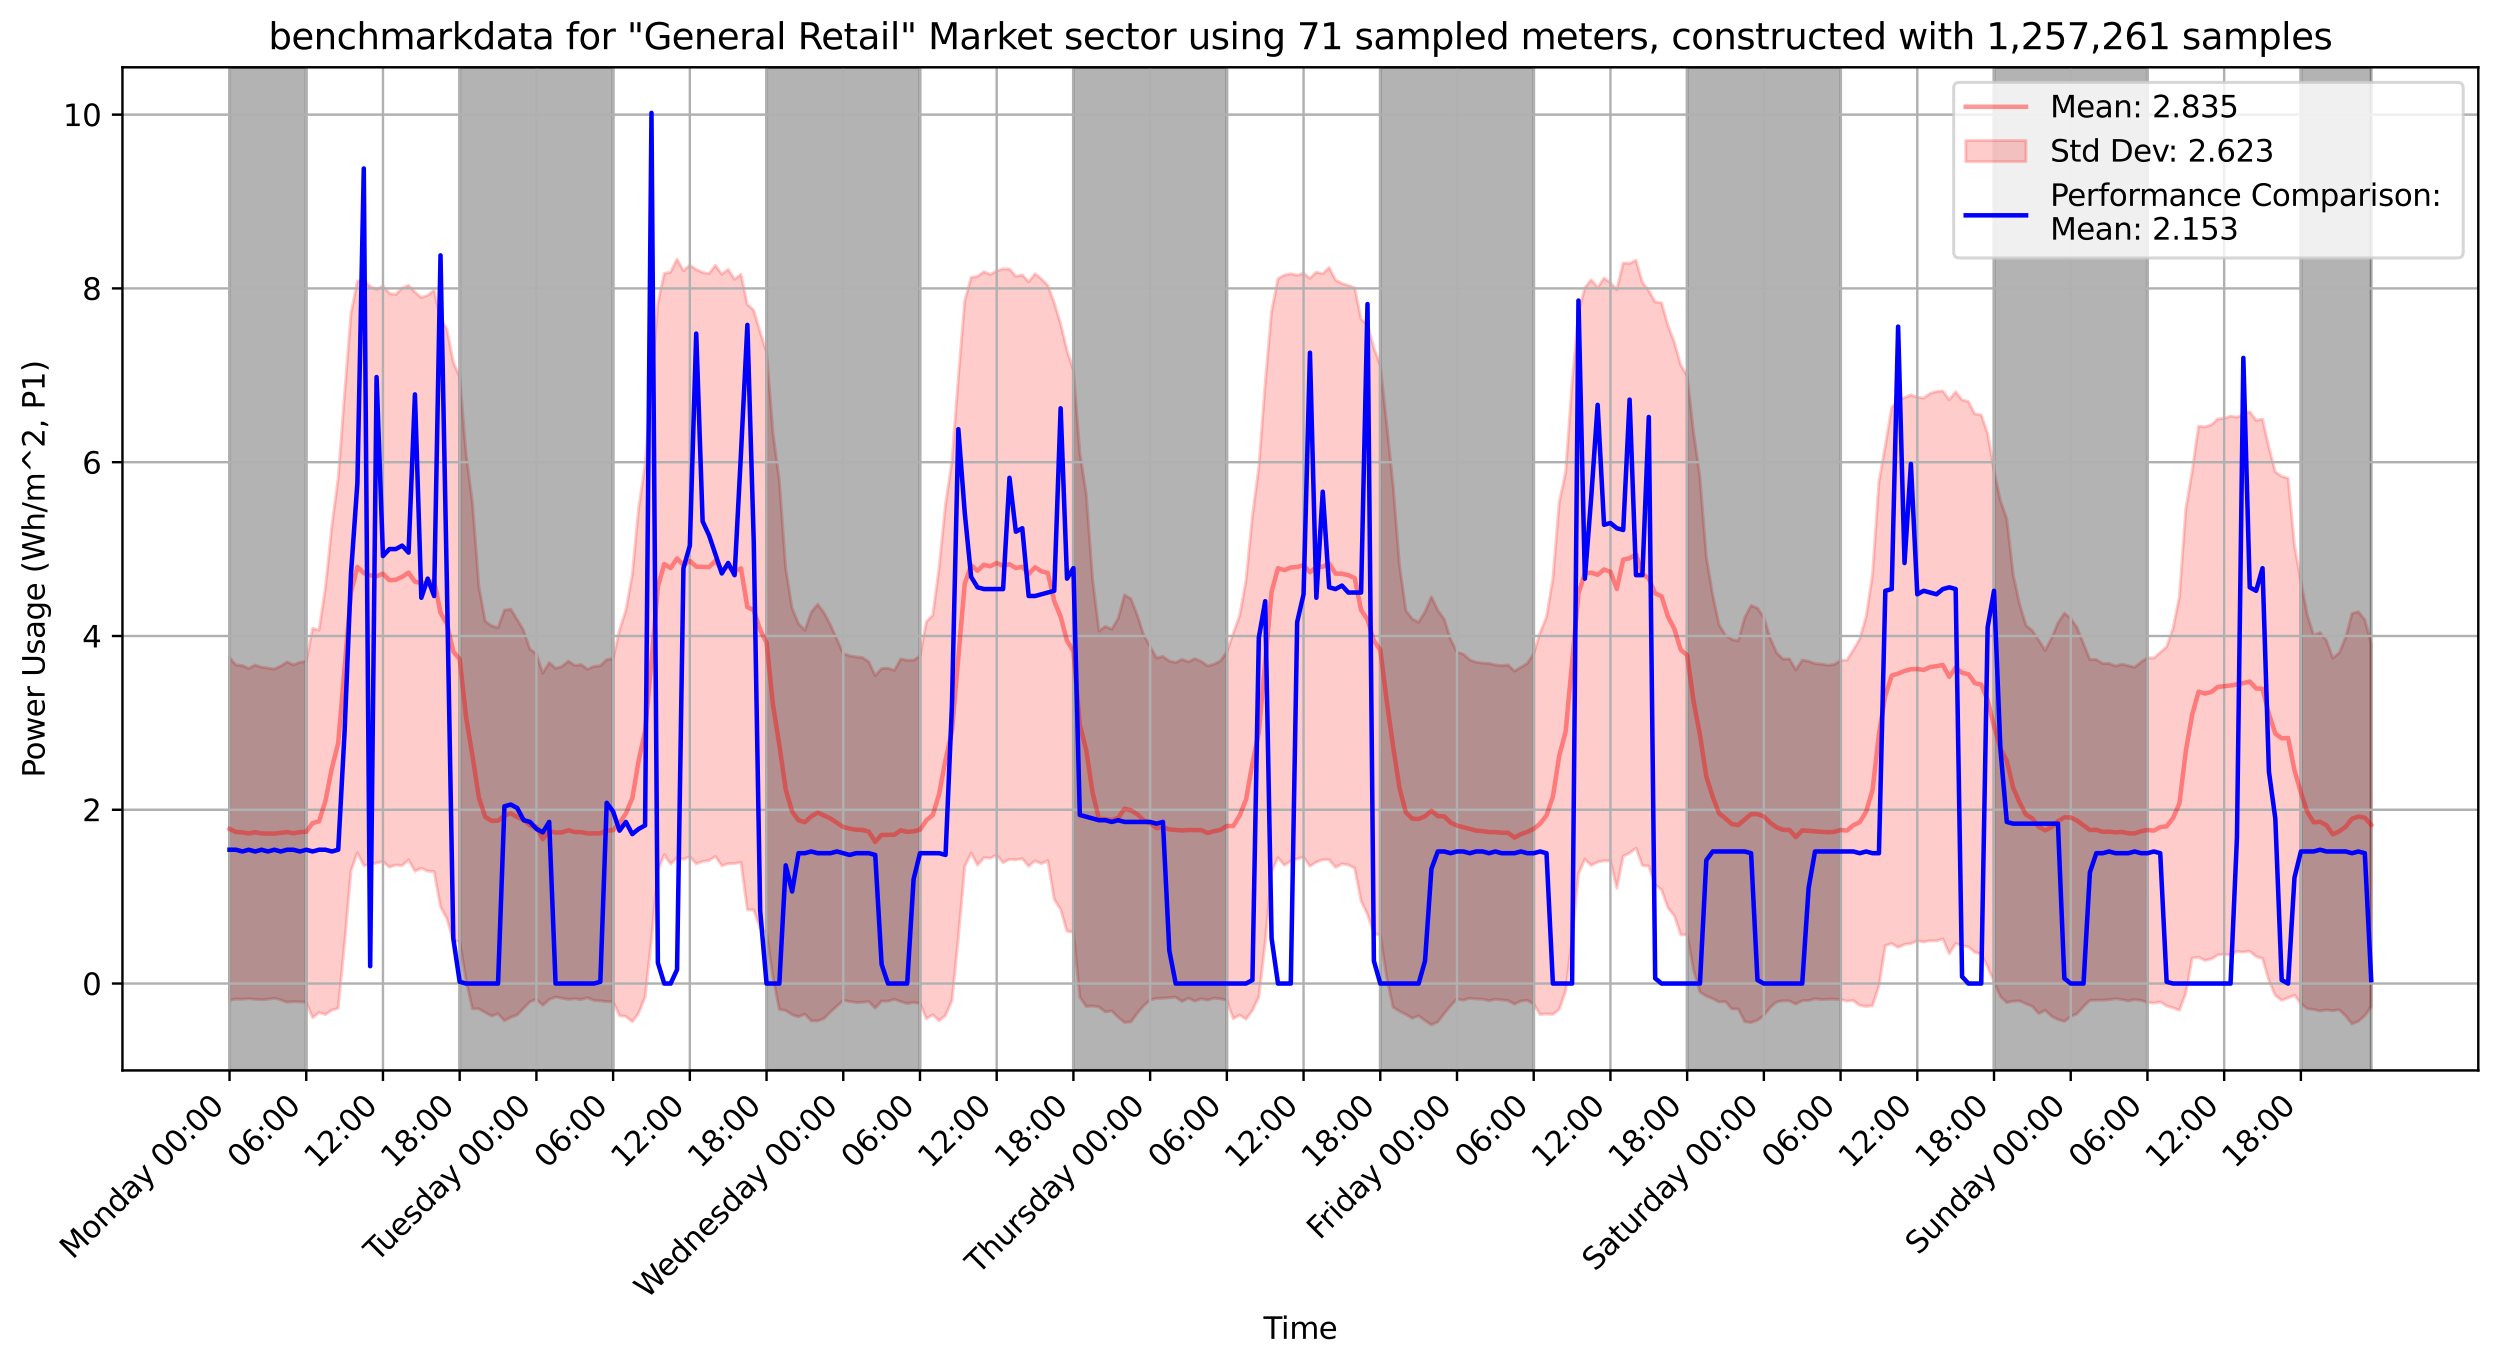 <?xml version="1.0" encoding="utf-8" standalone="no"?>
<!DOCTYPE svg PUBLIC "-//W3C//DTD SVG 1.1//EN"
  "http://www.w3.org/Graphics/SVG/1.1/DTD/svg11.dtd">
<svg xmlns:xlink="http://www.w3.org/1999/xlink" width="829.003pt" height="453.244pt" viewBox="0 0 829.003 453.244" xmlns="http://www.w3.org/2000/svg" version="1.1">
 <defs>
  <style type="text/css">*{stroke-linejoin: round; stroke-linecap: butt}</style>
 </defs>
 <g id="figure_1">
  <g id="patch_1">
   <path d="M 0 453.244 
L 829.003 453.244 
L 829.003 0 
L 0 0 
z
" style="fill: #ffffff"/>
  </g>
  <g id="axes_1">
   <g id="patch_2">
    <path d="M 40.603 354.958 
L 821.803 354.958 
L 821.803 22.318 
L 40.603 22.318 
z
" style="fill: #ffffff"/>
   </g>
   <g id="PolyCollection_1">
    <defs>
     <path id="mc5bcf07e3d" d="M 76.112 -235.136 
L 76.112 -121.574 
L 78.232 -121.946 
L 80.352 -121.885 
L 82.472 -122.087 
L 84.592 -121.874 
L 86.712 -121.727 
L 88.832 -121.904 
L 90.952 -122.238 
L 93.072 -121.695 
L 95.192 -120.911 
L 97.312 -121.077 
L 99.432 -121.021 
L 101.552 -120.876 
L 103.672 -115.771 
L 105.791 -117.467 
L 107.911 -116.825 
L 110.031 -118.228 
L 112.151 -118.915 
L 114.271 -140.695 
L 116.391 -164.449 
L 118.511 -170.467 
L 120.631 -166.228 
L 122.751 -166.605 
L 124.871 -167.058 
L 126.991 -167.568 
L 129.111 -165.677 
L 131.231 -166.383 
L 133.351 -166.221 
L 135.471 -168.104 
L 137.591 -164.354 
L 139.711 -165.313 
L 141.831 -164.349 
L 143.95 -164.259 
L 146.07 -152.563 
L 148.19 -148.634 
L 150.31 -141.184 
L 152.43 -141.062 
L 154.55 -128.197 
L 156.67 -118.739 
L 158.79 -118.734 
L 160.91 -117.483 
L 163.03 -116.352 
L 165.15 -117.081 
L 167.27 -114.789 
L 169.39 -115.884 
L 171.51 -116.719 
L 173.63 -118.894 
L 175.75 -121.042 
L 177.87 -121.851 
L 179.99 -119.887 
L 182.11 -121.809 
L 184.229 -122.639 
L 186.349 -122.234 
L 188.469 -121.847 
L 190.589 -122.064 
L 192.709 -121.778 
L 194.829 -122.405 
L 196.949 -121.512 
L 199.069 -121.368 
L 201.189 -121.123 
L 203.309 -121.09 
L 205.429 -116.475 
L 207.549 -116.161 
L 209.669 -114.435 
L 211.789 -117.3 
L 213.909 -122.58 
L 216.029 -141.652 
L 218.149 -164.612 
L 220.269 -169.823 
L 222.388 -166.722 
L 224.508 -168.776 
L 226.628 -168.298 
L 228.748 -169.199 
L 230.868 -166.793 
L 232.988 -167.595 
L 235.108 -167.878 
L 237.228 -169.235 
L 239.348 -166.175 
L 241.468 -166.823 
L 243.588 -166.9 
L 245.708 -167.307 
L 247.828 -151.578 
L 249.948 -151.516 
L 252.068 -145.488 
L 254.188 -143.86 
L 256.308 -129.302 
L 258.428 -118.54 
L 260.547 -118.166 
L 262.667 -116.775 
L 264.787 -116.06 
L 266.907 -116.957 
L 269.027 -114.744 
L 271.147 -114.715 
L 273.267 -115.509 
L 275.387 -117.677 
L 277.507 -119.594 
L 279.627 -121.535 
L 281.747 -121.137 
L 283.867 -120.82 
L 285.987 -120.896 
L 288.107 -121.111 
L 290.227 -118.95 
L 292.347 -121.245 
L 294.467 -121.254 
L 296.587 -121.885 
L 298.707 -121.094 
L 300.826 -120.467 
L 302.946 -120.847 
L 305.066 -120.501 
L 307.186 -115.421 
L 309.306 -116.716 
L 311.426 -114.774 
L 313.546 -116.543 
L 315.666 -121.387 
L 317.786 -142.198 
L 319.906 -165.88 
L 322.026 -170.374 
L 324.146 -166.342 
L 326.266 -168.811 
L 328.386 -168.704 
L 330.506 -169.698 
L 332.626 -167.193 
L 334.746 -168.262 
L 336.866 -168.147 
L 338.985 -168.529 
L 341.105 -165.984 
L 343.225 -167.788 
L 345.345 -166.838 
L 347.465 -167.902 
L 349.585 -154.973 
L 351.705 -151.687 
L 353.825 -144.442 
L 355.945 -144.172 
L 358.065 -122.589 
L 360.185 -119.499 
L 362.305 -119.645 
L 364.425 -119.339 
L 366.545 -117.701 
L 368.665 -117.992 
L 370.785 -115.951 
L 372.905 -114.179 
L 375.025 -114.4 
L 377.145 -117.278 
L 379.264 -119.75 
L 381.384 -121.647 
L 383.504 -122.169 
L 385.624 -122.236 
L 387.744 -122.403 
L 389.864 -122.591 
L 391.984 -121.142 
L 394.104 -122.26 
L 396.224 -121.246 
L 398.344 -122.053 
L 400.464 -121.592 
L 402.584 -122.257 
L 404.704 -122.027 
L 406.824 -121.566 
L 408.944 -115.433 
L 411.064 -116.623 
L 413.184 -115.31 
L 415.304 -118.145 
L 417.423 -122.548 
L 419.543 -140.786 
L 421.663 -164.102 
L 423.783 -168.856 
L 425.903 -166.356 
L 428.023 -167.68 
L 430.143 -168.452 
L 432.263 -169.012 
L 434.383 -166.013 
L 436.503 -167.349 
L 438.623 -168.169 
L 440.743 -168.154 
L 442.863 -165.648 
L 444.983 -166.752 
L 447.103 -166.49 
L 449.223 -165.297 
L 451.343 -154.445 
L 453.463 -150.035 
L 455.583 -143.631 
L 457.702 -143.198 
L 459.822 -129.156 
L 461.942 -119.25 
L 464.062 -117.936 
L 466.182 -116.854 
L 468.302 -115.604 
L 470.422 -116.39 
L 472.542 -114.8 
L 474.662 -113.406 
L 476.782 -114.374 
L 478.902 -117.128 
L 481.022 -119.698 
L 483.142 -121.999 
L 485.262 -121.554 
L 487.382 -122.227 
L 489.502 -121.965 
L 491.622 -121.921 
L 493.742 -121.382 
L 495.861 -121.881 
L 497.981 -121.682 
L 500.101 -121.434 
L 502.221 -120.283 
L 504.341 -121.308 
L 506.461 -121.523 
L 508.581 -120.321 
L 510.701 -116.828 
L 512.821 -117.034 
L 514.941 -116.869 
L 517.061 -118.526 
L 519.181 -124.662 
L 521.301 -141.891 
L 523.421 -163.403 
L 525.541 -168.297 
L 527.661 -166.266 
L 529.781 -167.384 
L 531.901 -167.786 
L 534.02 -167.816 
L 536.14 -158.718 
L 538.26 -169.316 
L 540.38 -170.374 
L 542.5 -171.987 
L 544.62 -166.261 
L 546.74 -166.049 
L 548.86 -159.813 
L 550.98 -158.194 
L 553.1 -152.197 
L 555.22 -149.615 
L 557.34 -143.249 
L 559.46 -143.344 
L 561.58 -131.565 
L 563.7 -124.267 
L 565.82 -122.948 
L 567.94 -122.081 
L 570.06 -120.971 
L 572.18 -121.084 
L 574.299 -118.671 
L 576.419 -118.657 
L 578.539 -114.485 
L 580.659 -114.139 
L 582.779 -114.931 
L 584.899 -116.526 
L 587.019 -119.186 
L 589.139 -121.024 
L 591.259 -121.392 
L 593.379 -121.339 
L 595.499 -120.276 
L 597.619 -121.412 
L 599.739 -121.48 
L 601.859 -122.028 
L 603.979 -121.786 
L 606.099 -121.896 
L 608.219 -121.902 
L 610.339 -121.789 
L 612.458 -121.294 
L 614.578 -121.452 
L 616.698 -119.855 
L 618.818 -119.497 
L 620.938 -119.786 
L 623.058 -126.237 
L 625.178 -139.686 
L 627.298 -140.364 
L 629.418 -139.09 
L 631.538 -140.067 
L 633.658 -140.336 
L 635.778 -141.309 
L 637.898 -140.88 
L 640.018 -141.329 
L 642.138 -141.214 
L 644.258 -141.906 
L 646.378 -137.015 
L 648.498 -140.373 
L 650.618 -139.671 
L 652.737 -139.28 
L 654.857 -137.459 
L 656.977 -136.827 
L 659.097 -132.646 
L 661.217 -127.632 
L 663.337 -122.806 
L 665.457 -120.763 
L 667.577 -121.244 
L 669.697 -121.321 
L 671.817 -120.374 
L 673.937 -119.529 
L 676.057 -117.16 
L 678.177 -118.253 
L 680.297 -116.252 
L 682.417 -115.182 
L 684.537 -114.527 
L 686.657 -116.14 
L 688.777 -117.119 
L 690.896 -119.457 
L 693.016 -121.511 
L 695.136 -121.591 
L 697.256 -121.592 
L 699.376 -121.738 
L 701.496 -122.057 
L 703.616 -121.786 
L 705.736 -121.344 
L 707.856 -121.782 
L 709.976 -121.512 
L 712.096 -120.92 
L 714.216 -120.572 
L 716.336 -121.016 
L 718.456 -119.708 
L 720.576 -119.025 
L 722.696 -118.251 
L 724.816 -123.863 
L 726.936 -135.513 
L 729.055 -135.827 
L 731.175 -134.759 
L 733.295 -135.239 
L 735.415 -136.576 
L 737.535 -136.837 
L 739.655 -136.569 
L 741.775 -137.72 
L 743.895 -137.527 
L 746.015 -137.803 
L 748.135 -136.052 
L 750.255 -135.416 
L 752.375 -128.15 
L 754.495 -123.195 
L 756.615 -121.531 
L 758.735 -122.35 
L 760.855 -123.215 
L 762.975 -120.486 
L 765.095 -118.751 
L 767.215 -118.512 
L 769.334 -118.002 
L 771.454 -118.36 
L 773.574 -118.081 
L 775.694 -118.399 
L 777.814 -116.356 
L 779.934 -113.692 
L 782.054 -114.579 
L 784.174 -116.441 
L 786.294 -119.506 
L 786.294 -239.926 
L 786.294 -239.926 
L 784.174 -247.725 
L 782.054 -250.383 
L 779.934 -249.818 
L 777.814 -241.808 
L 775.694 -236.756 
L 773.574 -235.034 
L 771.454 -240.841 
L 769.334 -243.464 
L 767.215 -242.598 
L 765.095 -249.313 
L 762.975 -260.48 
L 760.855 -272.42 
L 758.735 -294.708 
L 756.615 -295.291 
L 754.495 -296.778 
L 752.375 -304.91 
L 750.255 -314.279 
L 748.135 -313.871 
L 746.015 -316.697 
L 743.895 -315.929 
L 741.775 -314.888 
L 739.655 -315.272 
L 737.535 -314.463 
L 735.415 -314.35 
L 733.295 -312.371 
L 731.175 -311.719 
L 729.055 -311.934 
L 726.936 -297.029 
L 724.816 -284.426 
L 722.696 -255.393 
L 720.576 -244.858 
L 718.456 -238.765 
L 716.336 -236.889 
L 714.216 -235.049 
L 712.096 -235.098 
L 709.976 -233.717 
L 707.856 -231.977 
L 705.736 -232.494 
L 703.616 -232.976 
L 701.496 -232.399 
L 699.376 -233.236 
L 697.256 -233.246 
L 695.136 -234.542 
L 693.016 -234.522 
L 690.896 -239.796 
L 688.777 -245.086 
L 686.657 -248.186 
L 684.537 -249.909 
L 682.417 -246.638 
L 680.297 -241.608 
L 678.177 -237.581 
L 676.057 -240.932 
L 673.937 -244.108 
L 671.817 -245.875 
L 669.697 -252.905 
L 667.577 -262.725 
L 665.457 -281.161 
L 663.337 -287.203 
L 661.217 -297.219 
L 659.097 -309.543 
L 656.977 -315.638 
L 654.857 -315.993 
L 652.737 -320.069 
L 650.618 -320.645 
L 648.498 -323.307 
L 646.378 -320.655 
L 644.258 -323.585 
L 642.138 -323.431 
L 640.018 -322.76 
L 637.898 -321.252 
L 635.778 -321.528 
L 633.658 -322.315 
L 631.538 -321.379 
L 629.418 -320.644 
L 627.298 -318.086 
L 625.178 -305.489 
L 623.058 -293.425 
L 620.938 -262.785 
L 618.818 -248.745 
L 616.698 -241.348 
L 614.578 -237.742 
L 612.458 -234.36 
L 610.339 -234.225 
L 608.219 -232.886 
L 606.099 -232.64 
L 603.979 -233.035 
L 601.859 -233.195 
L 599.739 -233.97 
L 597.619 -234.352 
L 595.499 -231.097 
L 593.379 -234.771 
L 591.259 -234.693 
L 589.139 -236.788 
L 587.019 -241.578 
L 584.899 -248.498 
L 582.779 -251.591 
L 580.659 -252.436 
L 578.539 -248.417 
L 576.419 -240.741 
L 574.299 -241.222 
L 572.18 -242.636 
L 570.06 -246.035 
L 567.94 -255.91 
L 565.82 -268.54 
L 563.7 -294.983 
L 561.58 -309.895 
L 559.46 -328.607 
L 557.34 -332.223 
L 555.22 -339.721 
L 553.1 -345.349 
L 550.98 -352.81 
L 548.86 -353.152 
L 546.74 -356.851 
L 544.62 -359.563 
L 542.5 -366.933 
L 540.38 -365.887 
L 538.26 -366.005 
L 536.14 -357.205 
L 534.02 -359.461 
L 531.901 -361.02 
L 529.781 -357.911 
L 527.661 -360.45 
L 525.541 -357.853 
L 523.421 -349.526 
L 521.301 -326.176 
L 519.181 -296.77 
L 517.061 -286.762 
L 514.941 -261.359 
L 512.821 -248.657 
L 510.701 -243.405 
L 508.581 -236.477 
L 506.461 -233.252 
L 504.341 -231.982 
L 502.221 -230.722 
L 500.101 -232.744 
L 497.981 -232.527 
L 495.861 -232.73 
L 493.742 -233.292 
L 491.622 -233.351 
L 489.502 -233.672 
L 487.382 -234.408 
L 485.262 -236.328 
L 483.142 -236.957 
L 481.022 -241.208 
L 478.902 -247.941 
L 476.782 -250.873 
L 474.662 -255.368 
L 472.542 -250.361 
L 470.422 -246.902 
L 468.302 -247.998 
L 466.182 -250.828 
L 464.062 -265.959 
L 461.942 -292.4 
L 459.822 -312.686 
L 457.702 -332.214 
L 455.583 -337.846 
L 453.463 -345.606 
L 451.343 -347.397 
L 449.223 -357.825 
L 447.103 -358.562 
L 444.983 -359.228 
L 442.863 -360.432 
L 440.743 -364.513 
L 438.623 -362.443 
L 436.503 -363.004 
L 434.383 -360.95 
L 432.263 -362.628 
L 430.143 -361.978 
L 428.023 -362.445 
L 425.903 -362.021 
L 423.783 -360.813 
L 421.663 -350.003 
L 419.543 -326.117 
L 417.423 -298.315 
L 415.304 -282.083 
L 413.184 -260.856 
L 411.064 -249.023 
L 408.944 -243.19 
L 406.824 -237.146 
L 404.704 -234.06 
L 402.584 -232.988 
L 400.464 -232.417 
L 398.344 -233.912 
L 396.224 -234.845 
L 394.104 -233.775 
L 391.984 -234.581 
L 389.864 -233.561 
L 387.744 -234.043 
L 385.624 -235.576 
L 383.504 -235.089 
L 381.384 -238.844 
L 379.264 -242.646 
L 377.145 -249.192 
L 375.025 -254.673 
L 372.905 -255.999 
L 370.785 -248.161 
L 368.665 -244.568 
L 366.545 -245.525 
L 364.425 -244.021 
L 362.305 -261.136 
L 360.185 -289.606 
L 358.065 -303.141 
L 355.945 -330.48 
L 353.825 -337.055 
L 351.705 -345.927 
L 349.585 -352.854 
L 347.465 -358.584 
L 345.345 -360.778 
L 343.225 -362.472 
L 341.105 -359.775 
L 338.985 -362.099 
L 336.866 -361.609 
L 334.746 -364.035 
L 332.626 -364.09 
L 330.506 -363.397 
L 328.386 -362.232 
L 326.266 -363.142 
L 324.146 -361.61 
L 322.026 -361.233 
L 319.906 -353.425 
L 317.786 -327.944 
L 315.666 -300.177 
L 313.546 -286.118 
L 311.426 -265.202 
L 309.306 -249.214 
L 307.186 -247.04 
L 305.066 -235.704 
L 302.946 -234.312 
L 300.826 -234.307 
L 298.707 -234.737 
L 296.587 -230.973 
L 294.467 -231.662 
L 292.347 -231.536 
L 290.227 -229.203 
L 288.107 -233.761 
L 285.987 -235.199 
L 283.867 -235.392 
L 281.747 -235.794 
L 279.627 -236.51 
L 277.507 -241.307 
L 275.387 -245.982 
L 273.267 -250.027 
L 271.147 -252.864 
L 269.027 -250.3 
L 266.907 -244.285 
L 264.787 -246.404 
L 262.667 -251.511 
L 260.547 -264.711 
L 258.428 -293.913 
L 256.308 -309.858 
L 254.188 -336.496 
L 252.068 -343.167 
L 249.948 -350.339 
L 247.828 -352.26 
L 245.708 -362.251 
L 243.588 -360.613 
L 241.468 -363.906 
L 239.348 -362.324 
L 237.228 -365.266 
L 235.108 -362.516 
L 232.988 -362.893 
L 230.868 -363.882 
L 228.748 -365.294 
L 226.628 -363.49 
L 224.508 -367.323 
L 222.388 -363.008 
L 220.269 -362.565 
L 218.149 -352.68 
L 216.029 -326.255 
L 213.909 -298.98 
L 211.789 -284.81 
L 209.669 -262.668 
L 207.549 -250.872 
L 205.429 -244.213 
L 203.309 -234.797 
L 201.189 -234.52 
L 199.069 -232.466 
L 196.949 -232.249 
L 194.829 -231.337 
L 192.709 -232.857 
L 190.589 -232.593 
L 188.469 -234.021 
L 186.349 -232.227 
L 184.229 -231.678 
L 182.11 -233.511 
L 179.99 -230.043 
L 177.87 -236.393 
L 175.75 -237.971 
L 173.63 -244.157 
L 171.51 -247.818 
L 169.39 -251.223 
L 167.27 -250.912 
L 165.15 -245.074 
L 163.03 -245.733 
L 160.91 -247.242 
L 158.79 -258.78 
L 156.67 -286.471 
L 154.55 -302.685 
L 152.43 -328.279 
L 150.31 -333.201 
L 148.19 -344.148 
L 146.07 -347.555 
L 143.95 -356.974 
L 141.831 -355.351 
L 139.711 -354.564 
L 137.591 -356.398 
L 135.471 -358.608 
L 133.351 -357.713 
L 131.231 -355.59 
L 129.111 -355.989 
L 126.991 -358.45 
L 124.871 -357.265 
L 122.751 -358.273 
L 120.631 -360.242 
L 118.511 -360.01 
L 116.391 -349.26 
L 114.271 -322.66 
L 112.151 -294.819 
L 110.031 -278.643 
L 107.911 -258.386 
L 105.791 -244.304 
L 103.672 -244.865 
L 101.552 -233.971 
L 99.432 -233.619 
L 97.312 -232.786 
L 95.192 -233.728 
L 93.072 -232.377 
L 90.952 -231.391 
L 88.832 -231.703 
L 86.712 -232.025 
L 84.592 -232.691 
L 82.472 -231.627 
L 80.352 -232.552 
L 78.232 -232.778 
L 76.112 -235.136 
z
" style="stroke: #ff0000; stroke-opacity: 0.2"/>
    </defs>
    <g clip-path="url(#p738403cf1f)">
     <use xlink:href="#mc5bcf07e3d" x="0" y="453.244" style="fill: #ff0000; fill-opacity: 0.2; stroke: #ff0000; stroke-opacity: 0.2"/>
    </g>
   </g>
   <g id="patch_3">
    <path d="M 76.112 354.958 
L 76.112 22.318 
L 101.552 22.318 
L 101.552 354.958 
z
" clip-path="url(#p738403cf1f)" style="opacity: 0.3; stroke: #000000; stroke-linejoin: miter"/>
   </g>
   <g id="patch_4">
    <path d="M 152.43 354.958 
L 152.43 22.318 
L 203.309 22.318 
L 203.309 354.958 
z
" clip-path="url(#p738403cf1f)" style="opacity: 0.3; stroke: #000000; stroke-linejoin: miter"/>
   </g>
   <g id="patch_5">
    <path d="M 254.188 354.958 
L 254.188 22.318 
L 305.066 22.318 
L 305.066 354.958 
z
" clip-path="url(#p738403cf1f)" style="opacity: 0.3; stroke: #000000; stroke-linejoin: miter"/>
   </g>
   <g id="patch_6">
    <path d="M 355.945 354.958 
L 355.945 22.318 
L 406.824 22.318 
L 406.824 354.958 
z
" clip-path="url(#p738403cf1f)" style="opacity: 0.3; stroke: #000000; stroke-linejoin: miter"/>
   </g>
   <g id="patch_7">
    <path d="M 457.702 354.958 
L 457.702 22.318 
L 508.581 22.318 
L 508.581 354.958 
z
" clip-path="url(#p738403cf1f)" style="opacity: 0.3; stroke: #000000; stroke-linejoin: miter"/>
   </g>
   <g id="patch_8">
    <path d="M 559.46 354.958 
L 559.46 22.318 
L 610.339 22.318 
L 610.339 354.958 
z
" clip-path="url(#p738403cf1f)" style="opacity: 0.3; stroke: #000000; stroke-linejoin: miter"/>
   </g>
   <g id="patch_9">
    <path d="M 661.217 354.958 
L 661.217 22.318 
L 712.096 22.318 
L 712.096 354.958 
z
" clip-path="url(#p738403cf1f)" style="opacity: 0.3; stroke: #000000; stroke-linejoin: miter"/>
   </g>
   <g id="patch_10">
    <path d="M 762.975 354.958 
L 762.975 22.318 
L 786.294 22.318 
L 786.294 354.958 
z
" clip-path="url(#p738403cf1f)" style="opacity: 0.3; stroke: #000000; stroke-linejoin: miter"/>
   </g>
   <g id="matplotlib.axis_1">
    <g id="xtick_1">
     <g id="line2d_1">
      <path d="M 76.112 354.958 
L 76.112 22.318 
" clip-path="url(#p738403cf1f)" style="fill: none; stroke: #b0b0b0; stroke-width: 0.8; stroke-linecap: square"/>
     </g>
     <g id="line2d_2">
      <defs>
       <path id="md20831f6e6" d="M 0 0 
L 0 3.5 
" style="stroke: #000000; stroke-width: 0.8"/>
      </defs>
      <g>
       <use xlink:href="#md20831f6e6" x="76.112" y="354.958" style="stroke: #000000; stroke-width: 0.8"/>
      </g>
     </g>
     <g id="text_1">
      <!-- Monday 00:00 -->
      <g transform="translate(24.1 417.873) rotate(-45) scale(0.1 -0.1)">
       <defs>
        <path id="DejaVuSans-4d" d="M 628 4666 
L 1569 4666 
L 2759 1491 
L 3956 4666 
L 4897 4666 
L 4897 0 
L 4281 0 
L 4281 4097 
L 3078 897 
L 2444 897 
L 1241 4097 
L 1241 0 
L 628 0 
L 628 4666 
z
" transform="scale(0.016)"/>
        <path id="DejaVuSans-6f" d="M 1959 3097 
Q 1497 3097 1228 2736 
Q 959 2375 959 1747 
Q 959 1119 1226 758 
Q 1494 397 1959 397 
Q 2419 397 2687 759 
Q 2956 1122 2956 1747 
Q 2956 2369 2687 2733 
Q 2419 3097 1959 3097 
z
M 1959 3584 
Q 2709 3584 3137 3096 
Q 3566 2609 3566 1747 
Q 3566 888 3137 398 
Q 2709 -91 1959 -91 
Q 1206 -91 779 398 
Q 353 888 353 1747 
Q 353 2609 779 3096 
Q 1206 3584 1959 3584 
z
" transform="scale(0.016)"/>
        <path id="DejaVuSans-6e" d="M 3513 2113 
L 3513 0 
L 2938 0 
L 2938 2094 
Q 2938 2591 2744 2837 
Q 2550 3084 2163 3084 
Q 1697 3084 1428 2787 
Q 1159 2491 1159 1978 
L 1159 0 
L 581 0 
L 581 3500 
L 1159 3500 
L 1159 2956 
Q 1366 3272 1645 3428 
Q 1925 3584 2291 3584 
Q 2894 3584 3203 3211 
Q 3513 2838 3513 2113 
z
" transform="scale(0.016)"/>
        <path id="DejaVuSans-64" d="M 2906 2969 
L 2906 4863 
L 3481 4863 
L 3481 0 
L 2906 0 
L 2906 525 
Q 2725 213 2448 61 
Q 2172 -91 1784 -91 
Q 1150 -91 751 415 
Q 353 922 353 1747 
Q 353 2572 751 3078 
Q 1150 3584 1784 3584 
Q 2172 3584 2448 3432 
Q 2725 3281 2906 2969 
z
M 947 1747 
Q 947 1113 1208 752 
Q 1469 391 1925 391 
Q 2381 391 2643 752 
Q 2906 1113 2906 1747 
Q 2906 2381 2643 2742 
Q 2381 3103 1925 3103 
Q 1469 3103 1208 2742 
Q 947 2381 947 1747 
z
" transform="scale(0.016)"/>
        <path id="DejaVuSans-61" d="M 2194 1759 
Q 1497 1759 1228 1600 
Q 959 1441 959 1056 
Q 959 750 1161 570 
Q 1363 391 1709 391 
Q 2188 391 2477 730 
Q 2766 1069 2766 1631 
L 2766 1759 
L 2194 1759 
z
M 3341 1997 
L 3341 0 
L 2766 0 
L 2766 531 
Q 2569 213 2275 61 
Q 1981 -91 1556 -91 
Q 1019 -91 701 211 
Q 384 513 384 1019 
Q 384 1609 779 1909 
Q 1175 2209 1959 2209 
L 2766 2209 
L 2766 2266 
Q 2766 2663 2505 2880 
Q 2244 3097 1772 3097 
Q 1472 3097 1187 3025 
Q 903 2953 641 2809 
L 641 3341 
Q 956 3463 1253 3523 
Q 1550 3584 1831 3584 
Q 2591 3584 2966 3190 
Q 3341 2797 3341 1997 
z
" transform="scale(0.016)"/>
        <path id="DejaVuSans-79" d="M 2059 -325 
Q 1816 -950 1584 -1140 
Q 1353 -1331 966 -1331 
L 506 -1331 
L 506 -850 
L 844 -850 
Q 1081 -850 1212 -737 
Q 1344 -625 1503 -206 
L 1606 56 
L 191 3500 
L 800 3500 
L 1894 763 
L 2988 3500 
L 3597 3500 
L 2059 -325 
z
" transform="scale(0.016)"/>
        <path id="DejaVuSans-20" transform="scale(0.016)"/>
        <path id="DejaVuSans-30" d="M 2034 4250 
Q 1547 4250 1301 3770 
Q 1056 3291 1056 2328 
Q 1056 1369 1301 889 
Q 1547 409 2034 409 
Q 2525 409 2770 889 
Q 3016 1369 3016 2328 
Q 3016 3291 2770 3770 
Q 2525 4250 2034 4250 
z
M 2034 4750 
Q 2819 4750 3233 4129 
Q 3647 3509 3647 2328 
Q 3647 1150 3233 529 
Q 2819 -91 2034 -91 
Q 1250 -91 836 529 
Q 422 1150 422 2328 
Q 422 3509 836 4129 
Q 1250 4750 2034 4750 
z
" transform="scale(0.016)"/>
        <path id="DejaVuSans-3a" d="M 750 794 
L 1409 794 
L 1409 0 
L 750 0 
L 750 794 
z
M 750 3309 
L 1409 3309 
L 1409 2516 
L 750 2516 
L 750 3309 
z
" transform="scale(0.016)"/>
       </defs>
       <use xlink:href="#DejaVuSans-4d"/>
       <use xlink:href="#DejaVuSans-6f" x="86.279"/>
       <use xlink:href="#DejaVuSans-6e" x="147.461"/>
       <use xlink:href="#DejaVuSans-64" x="210.84"/>
       <use xlink:href="#DejaVuSans-61" x="274.316"/>
       <use xlink:href="#DejaVuSans-79" x="335.596"/>
       <use xlink:href="#DejaVuSans-20" x="394.775"/>
       <use xlink:href="#DejaVuSans-30" x="426.562"/>
       <use xlink:href="#DejaVuSans-30" x="490.186"/>
       <use xlink:href="#DejaVuSans-3a" x="553.809"/>
       <use xlink:href="#DejaVuSans-30" x="587.5"/>
       <use xlink:href="#DejaVuSans-30" x="651.123"/>
      </g>
     </g>
    </g>
    <g id="xtick_2">
     <g id="line2d_3">
      <path d="M 101.552 354.958 
L 101.552 22.318 
" clip-path="url(#p738403cf1f)" style="fill: none; stroke: #b0b0b0; stroke-width: 0.8; stroke-linecap: square"/>
     </g>
     <g id="line2d_4">
      <g>
       <use xlink:href="#md20831f6e6" x="101.552" y="354.958" style="stroke: #000000; stroke-width: 0.8"/>
      </g>
     </g>
     <g id="text_2">
      <!-- 06:00 -->
      <g transform="translate(79.703 387.709) rotate(-45) scale(0.1 -0.1)">
       <defs>
        <path id="DejaVuSans-36" d="M 2113 2584 
Q 1688 2584 1439 2293 
Q 1191 2003 1191 1497 
Q 1191 994 1439 701 
Q 1688 409 2113 409 
Q 2538 409 2786 701 
Q 3034 994 3034 1497 
Q 3034 2003 2786 2293 
Q 2538 2584 2113 2584 
z
M 3366 4563 
L 3366 3988 
Q 3128 4100 2886 4159 
Q 2644 4219 2406 4219 
Q 1781 4219 1451 3797 
Q 1122 3375 1075 2522 
Q 1259 2794 1537 2939 
Q 1816 3084 2150 3084 
Q 2853 3084 3261 2657 
Q 3669 2231 3669 1497 
Q 3669 778 3244 343 
Q 2819 -91 2113 -91 
Q 1303 -91 875 529 
Q 447 1150 447 2328 
Q 447 3434 972 4092 
Q 1497 4750 2381 4750 
Q 2619 4750 2861 4703 
Q 3103 4656 3366 4563 
z
" transform="scale(0.016)"/>
       </defs>
       <use xlink:href="#DejaVuSans-30"/>
       <use xlink:href="#DejaVuSans-36" x="63.623"/>
       <use xlink:href="#DejaVuSans-3a" x="127.246"/>
       <use xlink:href="#DejaVuSans-30" x="160.938"/>
       <use xlink:href="#DejaVuSans-30" x="224.561"/>
      </g>
     </g>
    </g>
    <g id="xtick_3">
     <g id="line2d_5">
      <path d="M 126.991 354.958 
L 126.991 22.318 
" clip-path="url(#p738403cf1f)" style="fill: none; stroke: #b0b0b0; stroke-width: 0.8; stroke-linecap: square"/>
     </g>
     <g id="line2d_6">
      <g>
       <use xlink:href="#md20831f6e6" x="126.991" y="354.958" style="stroke: #000000; stroke-width: 0.8"/>
      </g>
     </g>
     <g id="text_3">
      <!-- 12:00 -->
      <g transform="translate(105.142 387.709) rotate(-45) scale(0.1 -0.1)">
       <defs>
        <path id="DejaVuSans-31" d="M 794 531 
L 1825 531 
L 1825 4091 
L 703 3866 
L 703 4441 
L 1819 4666 
L 2450 4666 
L 2450 531 
L 3481 531 
L 3481 0 
L 794 0 
L 794 531 
z
" transform="scale(0.016)"/>
        <path id="DejaVuSans-32" d="M 1228 531 
L 3431 531 
L 3431 0 
L 469 0 
L 469 531 
Q 828 903 1448 1529 
Q 2069 2156 2228 2338 
Q 2531 2678 2651 2914 
Q 2772 3150 2772 3378 
Q 2772 3750 2511 3984 
Q 2250 4219 1831 4219 
Q 1534 4219 1204 4116 
Q 875 4013 500 3803 
L 500 4441 
Q 881 4594 1212 4672 
Q 1544 4750 1819 4750 
Q 2544 4750 2975 4387 
Q 3406 4025 3406 3419 
Q 3406 3131 3298 2873 
Q 3191 2616 2906 2266 
Q 2828 2175 2409 1742 
Q 1991 1309 1228 531 
z
" transform="scale(0.016)"/>
       </defs>
       <use xlink:href="#DejaVuSans-31"/>
       <use xlink:href="#DejaVuSans-32" x="63.623"/>
       <use xlink:href="#DejaVuSans-3a" x="127.246"/>
       <use xlink:href="#DejaVuSans-30" x="160.938"/>
       <use xlink:href="#DejaVuSans-30" x="224.561"/>
      </g>
     </g>
    </g>
    <g id="xtick_4">
     <g id="line2d_7">
      <path d="M 152.43 354.958 
L 152.43 22.318 
" clip-path="url(#p738403cf1f)" style="fill: none; stroke: #b0b0b0; stroke-width: 0.8; stroke-linecap: square"/>
     </g>
     <g id="line2d_8">
      <g>
       <use xlink:href="#md20831f6e6" x="152.43" y="354.958" style="stroke: #000000; stroke-width: 0.8"/>
      </g>
     </g>
     <g id="text_4">
      <!-- 18:00 -->
      <g transform="translate(130.582 387.709) rotate(-45) scale(0.1 -0.1)">
       <defs>
        <path id="DejaVuSans-38" d="M 2034 2216 
Q 1584 2216 1326 1975 
Q 1069 1734 1069 1313 
Q 1069 891 1326 650 
Q 1584 409 2034 409 
Q 2484 409 2743 651 
Q 3003 894 3003 1313 
Q 3003 1734 2745 1975 
Q 2488 2216 2034 2216 
z
M 1403 2484 
Q 997 2584 770 2862 
Q 544 3141 544 3541 
Q 544 4100 942 4425 
Q 1341 4750 2034 4750 
Q 2731 4750 3128 4425 
Q 3525 4100 3525 3541 
Q 3525 3141 3298 2862 
Q 3072 2584 2669 2484 
Q 3125 2378 3379 2068 
Q 3634 1759 3634 1313 
Q 3634 634 3220 271 
Q 2806 -91 2034 -91 
Q 1263 -91 848 271 
Q 434 634 434 1313 
Q 434 1759 690 2068 
Q 947 2378 1403 2484 
z
M 1172 3481 
Q 1172 3119 1398 2916 
Q 1625 2713 2034 2713 
Q 2441 2713 2670 2916 
Q 2900 3119 2900 3481 
Q 2900 3844 2670 4047 
Q 2441 4250 2034 4250 
Q 1625 4250 1398 4047 
Q 1172 3844 1172 3481 
z
" transform="scale(0.016)"/>
       </defs>
       <use xlink:href="#DejaVuSans-31"/>
       <use xlink:href="#DejaVuSans-38" x="63.623"/>
       <use xlink:href="#DejaVuSans-3a" x="127.246"/>
       <use xlink:href="#DejaVuSans-30" x="160.938"/>
       <use xlink:href="#DejaVuSans-30" x="224.561"/>
      </g>
     </g>
    </g>
    <g id="xtick_5">
     <g id="line2d_9">
      <path d="M 177.87 354.958 
L 177.87 22.318 
" clip-path="url(#p738403cf1f)" style="fill: none; stroke: #b0b0b0; stroke-width: 0.8; stroke-linecap: square"/>
     </g>
     <g id="line2d_10">
      <g>
       <use xlink:href="#md20831f6e6" x="177.87" y="354.958" style="stroke: #000000; stroke-width: 0.8"/>
      </g>
     </g>
     <g id="text_5">
      <!-- Tuesday 00:00 -->
      <g transform="translate(125.001 418.729) rotate(-45) scale(0.1 -0.1)">
       <defs>
        <path id="DejaVuSans-54" d="M -19 4666 
L 3928 4666 
L 3928 4134 
L 2272 4134 
L 2272 0 
L 1638 0 
L 1638 4134 
L -19 4134 
L -19 4666 
z
" transform="scale(0.016)"/>
        <path id="DejaVuSans-75" d="M 544 1381 
L 544 3500 
L 1119 3500 
L 1119 1403 
Q 1119 906 1312 657 
Q 1506 409 1894 409 
Q 2359 409 2629 706 
Q 2900 1003 2900 1516 
L 2900 3500 
L 3475 3500 
L 3475 0 
L 2900 0 
L 2900 538 
Q 2691 219 2414 64 
Q 2138 -91 1772 -91 
Q 1169 -91 856 284 
Q 544 659 544 1381 
z
M 1991 3584 
L 1991 3584 
z
" transform="scale(0.016)"/>
        <path id="DejaVuSans-65" d="M 3597 1894 
L 3597 1613 
L 953 1613 
Q 991 1019 1311 708 
Q 1631 397 2203 397 
Q 2534 397 2845 478 
Q 3156 559 3463 722 
L 3463 178 
Q 3153 47 2828 -22 
Q 2503 -91 2169 -91 
Q 1331 -91 842 396 
Q 353 884 353 1716 
Q 353 2575 817 3079 
Q 1281 3584 2069 3584 
Q 2775 3584 3186 3129 
Q 3597 2675 3597 1894 
z
M 3022 2063 
Q 3016 2534 2758 2815 
Q 2500 3097 2075 3097 
Q 1594 3097 1305 2825 
Q 1016 2553 972 2059 
L 3022 2063 
z
" transform="scale(0.016)"/>
        <path id="DejaVuSans-73" d="M 2834 3397 
L 2834 2853 
Q 2591 2978 2328 3040 
Q 2066 3103 1784 3103 
Q 1356 3103 1142 2972 
Q 928 2841 928 2578 
Q 928 2378 1081 2264 
Q 1234 2150 1697 2047 
L 1894 2003 
Q 2506 1872 2764 1633 
Q 3022 1394 3022 966 
Q 3022 478 2636 193 
Q 2250 -91 1575 -91 
Q 1294 -91 989 -36 
Q 684 19 347 128 
L 347 722 
Q 666 556 975 473 
Q 1284 391 1588 391 
Q 1994 391 2212 530 
Q 2431 669 2431 922 
Q 2431 1156 2273 1281 
Q 2116 1406 1581 1522 
L 1381 1569 
Q 847 1681 609 1914 
Q 372 2147 372 2553 
Q 372 3047 722 3315 
Q 1072 3584 1716 3584 
Q 2034 3584 2315 3537 
Q 2597 3491 2834 3397 
z
" transform="scale(0.016)"/>
       </defs>
       <use xlink:href="#DejaVuSans-54"/>
       <use xlink:href="#DejaVuSans-75" x="45.959"/>
       <use xlink:href="#DejaVuSans-65" x="109.338"/>
       <use xlink:href="#DejaVuSans-73" x="170.861"/>
       <use xlink:href="#DejaVuSans-64" x="222.961"/>
       <use xlink:href="#DejaVuSans-61" x="286.438"/>
       <use xlink:href="#DejaVuSans-79" x="347.717"/>
       <use xlink:href="#DejaVuSans-20" x="406.896"/>
       <use xlink:href="#DejaVuSans-30" x="438.684"/>
       <use xlink:href="#DejaVuSans-30" x="502.307"/>
       <use xlink:href="#DejaVuSans-3a" x="565.93"/>
       <use xlink:href="#DejaVuSans-30" x="599.621"/>
       <use xlink:href="#DejaVuSans-30" x="663.244"/>
      </g>
     </g>
    </g>
    <g id="xtick_6">
     <g id="line2d_11">
      <path d="M 203.309 354.958 
L 203.309 22.318 
" clip-path="url(#p738403cf1f)" style="fill: none; stroke: #b0b0b0; stroke-width: 0.8; stroke-linecap: square"/>
     </g>
     <g id="line2d_12">
      <g>
       <use xlink:href="#md20831f6e6" x="203.309" y="354.958" style="stroke: #000000; stroke-width: 0.8"/>
      </g>
     </g>
     <g id="text_6">
      <!-- 06:00 -->
      <g transform="translate(181.46 387.709) rotate(-45) scale(0.1 -0.1)">
       <use xlink:href="#DejaVuSans-30"/>
       <use xlink:href="#DejaVuSans-36" x="63.623"/>
       <use xlink:href="#DejaVuSans-3a" x="127.246"/>
       <use xlink:href="#DejaVuSans-30" x="160.938"/>
       <use xlink:href="#DejaVuSans-30" x="224.561"/>
      </g>
     </g>
    </g>
    <g id="xtick_7">
     <g id="line2d_13">
      <path d="M 228.748 354.958 
L 228.748 22.318 
" clip-path="url(#p738403cf1f)" style="fill: none; stroke: #b0b0b0; stroke-width: 0.8; stroke-linecap: square"/>
     </g>
     <g id="line2d_14">
      <g>
       <use xlink:href="#md20831f6e6" x="228.748" y="354.958" style="stroke: #000000; stroke-width: 0.8"/>
      </g>
     </g>
     <g id="text_7">
      <!-- 12:00 -->
      <g transform="translate(206.9 387.709) rotate(-45) scale(0.1 -0.1)">
       <use xlink:href="#DejaVuSans-31"/>
       <use xlink:href="#DejaVuSans-32" x="63.623"/>
       <use xlink:href="#DejaVuSans-3a" x="127.246"/>
       <use xlink:href="#DejaVuSans-30" x="160.938"/>
       <use xlink:href="#DejaVuSans-30" x="224.561"/>
      </g>
     </g>
    </g>
    <g id="xtick_8">
     <g id="line2d_15">
      <path d="M 254.188 354.958 
L 254.188 22.318 
" clip-path="url(#p738403cf1f)" style="fill: none; stroke: #b0b0b0; stroke-width: 0.8; stroke-linecap: square"/>
     </g>
     <g id="line2d_16">
      <g>
       <use xlink:href="#md20831f6e6" x="254.188" y="354.958" style="stroke: #000000; stroke-width: 0.8"/>
      </g>
     </g>
     <g id="text_8">
      <!-- 18:00 -->
      <g transform="translate(232.339 387.709) rotate(-45) scale(0.1 -0.1)">
       <use xlink:href="#DejaVuSans-31"/>
       <use xlink:href="#DejaVuSans-38" x="63.623"/>
       <use xlink:href="#DejaVuSans-3a" x="127.246"/>
       <use xlink:href="#DejaVuSans-30" x="160.938"/>
       <use xlink:href="#DejaVuSans-30" x="224.561"/>
      </g>
     </g>
    </g>
    <g id="xtick_9">
     <g id="line2d_17">
      <path d="M 279.627 354.958 
L 279.627 22.318 
" clip-path="url(#p738403cf1f)" style="fill: none; stroke: #b0b0b0; stroke-width: 0.8; stroke-linecap: square"/>
     </g>
     <g id="line2d_18">
      <g>
       <use xlink:href="#md20831f6e6" x="279.627" y="354.958" style="stroke: #000000; stroke-width: 0.8"/>
      </g>
     </g>
     <g id="text_9">
      <!-- Wednesday 00:00 -->
      <g transform="translate(214.592 430.896) rotate(-45) scale(0.1 -0.1)">
       <defs>
        <path id="DejaVuSans-57" d="M 213 4666 
L 850 4666 
L 1831 722 
L 2809 4666 
L 3519 4666 
L 4500 722 
L 5478 4666 
L 6119 4666 
L 4947 0 
L 4153 0 
L 3169 4050 
L 2175 0 
L 1381 0 
L 213 4666 
z
" transform="scale(0.016)"/>
       </defs>
       <use xlink:href="#DejaVuSans-57"/>
       <use xlink:href="#DejaVuSans-65" x="93.002"/>
       <use xlink:href="#DejaVuSans-64" x="154.525"/>
       <use xlink:href="#DejaVuSans-6e" x="218.002"/>
       <use xlink:href="#DejaVuSans-65" x="281.381"/>
       <use xlink:href="#DejaVuSans-73" x="342.904"/>
       <use xlink:href="#DejaVuSans-64" x="395.004"/>
       <use xlink:href="#DejaVuSans-61" x="458.48"/>
       <use xlink:href="#DejaVuSans-79" x="519.76"/>
       <use xlink:href="#DejaVuSans-20" x="578.939"/>
       <use xlink:href="#DejaVuSans-30" x="610.727"/>
       <use xlink:href="#DejaVuSans-30" x="674.35"/>
       <use xlink:href="#DejaVuSans-3a" x="737.973"/>
       <use xlink:href="#DejaVuSans-30" x="771.664"/>
       <use xlink:href="#DejaVuSans-30" x="835.287"/>
      </g>
     </g>
    </g>
    <g id="xtick_10">
     <g id="line2d_19">
      <path d="M 305.066 354.958 
L 305.066 22.318 
" clip-path="url(#p738403cf1f)" style="fill: none; stroke: #b0b0b0; stroke-width: 0.8; stroke-linecap: square"/>
     </g>
     <g id="line2d_20">
      <g>
       <use xlink:href="#md20831f6e6" x="305.066" y="354.958" style="stroke: #000000; stroke-width: 0.8"/>
      </g>
     </g>
     <g id="text_10">
      <!-- 06:00 -->
      <g transform="translate(283.218 387.709) rotate(-45) scale(0.1 -0.1)">
       <use xlink:href="#DejaVuSans-30"/>
       <use xlink:href="#DejaVuSans-36" x="63.623"/>
       <use xlink:href="#DejaVuSans-3a" x="127.246"/>
       <use xlink:href="#DejaVuSans-30" x="160.938"/>
       <use xlink:href="#DejaVuSans-30" x="224.561"/>
      </g>
     </g>
    </g>
    <g id="xtick_11">
     <g id="line2d_21">
      <path d="M 330.506 354.958 
L 330.506 22.318 
" clip-path="url(#p738403cf1f)" style="fill: none; stroke: #b0b0b0; stroke-width: 0.8; stroke-linecap: square"/>
     </g>
     <g id="line2d_22">
      <g>
       <use xlink:href="#md20831f6e6" x="330.506" y="354.958" style="stroke: #000000; stroke-width: 0.8"/>
      </g>
     </g>
     <g id="text_11">
      <!-- 12:00 -->
      <g transform="translate(308.657 387.709) rotate(-45) scale(0.1 -0.1)">
       <use xlink:href="#DejaVuSans-31"/>
       <use xlink:href="#DejaVuSans-32" x="63.623"/>
       <use xlink:href="#DejaVuSans-3a" x="127.246"/>
       <use xlink:href="#DejaVuSans-30" x="160.938"/>
       <use xlink:href="#DejaVuSans-30" x="224.561"/>
      </g>
     </g>
    </g>
    <g id="xtick_12">
     <g id="line2d_23">
      <path d="M 355.945 354.958 
L 355.945 22.318 
" clip-path="url(#p738403cf1f)" style="fill: none; stroke: #b0b0b0; stroke-width: 0.8; stroke-linecap: square"/>
     </g>
     <g id="line2d_24">
      <g>
       <use xlink:href="#md20831f6e6" x="355.945" y="354.958" style="stroke: #000000; stroke-width: 0.8"/>
      </g>
     </g>
     <g id="text_12">
      <!-- 18:00 -->
      <g transform="translate(334.097 387.709) rotate(-45) scale(0.1 -0.1)">
       <use xlink:href="#DejaVuSans-31"/>
       <use xlink:href="#DejaVuSans-38" x="63.623"/>
       <use xlink:href="#DejaVuSans-3a" x="127.246"/>
       <use xlink:href="#DejaVuSans-30" x="160.938"/>
       <use xlink:href="#DejaVuSans-30" x="224.561"/>
      </g>
     </g>
    </g>
    <g id="xtick_13">
     <g id="line2d_25">
      <path d="M 381.384 354.958 
L 381.384 22.318 
" clip-path="url(#p738403cf1f)" style="fill: none; stroke: #b0b0b0; stroke-width: 0.8; stroke-linecap: square"/>
     </g>
     <g id="line2d_26">
      <g>
       <use xlink:href="#md20831f6e6" x="381.384" y="354.958" style="stroke: #000000; stroke-width: 0.8"/>
      </g>
     </g>
     <g id="text_13">
      <!-- Thursday 00:00 -->
      <g transform="translate(324.409 422.836) rotate(-45) scale(0.1 -0.1)">
       <defs>
        <path id="DejaVuSans-68" d="M 3513 2113 
L 3513 0 
L 2938 0 
L 2938 2094 
Q 2938 2591 2744 2837 
Q 2550 3084 2163 3084 
Q 1697 3084 1428 2787 
Q 1159 2491 1159 1978 
L 1159 0 
L 581 0 
L 581 4863 
L 1159 4863 
L 1159 2956 
Q 1366 3272 1645 3428 
Q 1925 3584 2291 3584 
Q 2894 3584 3203 3211 
Q 3513 2838 3513 2113 
z
" transform="scale(0.016)"/>
        <path id="DejaVuSans-72" d="M 2631 2963 
Q 2534 3019 2420 3045 
Q 2306 3072 2169 3072 
Q 1681 3072 1420 2755 
Q 1159 2438 1159 1844 
L 1159 0 
L 581 0 
L 581 3500 
L 1159 3500 
L 1159 2956 
Q 1341 3275 1631 3429 
Q 1922 3584 2338 3584 
Q 2397 3584 2469 3576 
Q 2541 3569 2628 3553 
L 2631 2963 
z
" transform="scale(0.016)"/>
       </defs>
       <use xlink:href="#DejaVuSans-54"/>
       <use xlink:href="#DejaVuSans-68" x="61.084"/>
       <use xlink:href="#DejaVuSans-75" x="124.463"/>
       <use xlink:href="#DejaVuSans-72" x="187.842"/>
       <use xlink:href="#DejaVuSans-73" x="228.955"/>
       <use xlink:href="#DejaVuSans-64" x="281.055"/>
       <use xlink:href="#DejaVuSans-61" x="344.531"/>
       <use xlink:href="#DejaVuSans-79" x="405.811"/>
       <use xlink:href="#DejaVuSans-20" x="464.99"/>
       <use xlink:href="#DejaVuSans-30" x="496.777"/>
       <use xlink:href="#DejaVuSans-30" x="560.4"/>
       <use xlink:href="#DejaVuSans-3a" x="624.023"/>
       <use xlink:href="#DejaVuSans-30" x="657.715"/>
       <use xlink:href="#DejaVuSans-30" x="721.338"/>
      </g>
     </g>
    </g>
    <g id="xtick_14">
     <g id="line2d_27">
      <path d="M 406.824 354.958 
L 406.824 22.318 
" clip-path="url(#p738403cf1f)" style="fill: none; stroke: #b0b0b0; stroke-width: 0.8; stroke-linecap: square"/>
     </g>
     <g id="line2d_28">
      <g>
       <use xlink:href="#md20831f6e6" x="406.824" y="354.958" style="stroke: #000000; stroke-width: 0.8"/>
      </g>
     </g>
     <g id="text_14">
      <!-- 06:00 -->
      <g transform="translate(384.975 387.709) rotate(-45) scale(0.1 -0.1)">
       <use xlink:href="#DejaVuSans-30"/>
       <use xlink:href="#DejaVuSans-36" x="63.623"/>
       <use xlink:href="#DejaVuSans-3a" x="127.246"/>
       <use xlink:href="#DejaVuSans-30" x="160.938"/>
       <use xlink:href="#DejaVuSans-30" x="224.561"/>
      </g>
     </g>
    </g>
    <g id="xtick_15">
     <g id="line2d_29">
      <path d="M 432.263 354.958 
L 432.263 22.318 
" clip-path="url(#p738403cf1f)" style="fill: none; stroke: #b0b0b0; stroke-width: 0.8; stroke-linecap: square"/>
     </g>
     <g id="line2d_30">
      <g>
       <use xlink:href="#md20831f6e6" x="432.263" y="354.958" style="stroke: #000000; stroke-width: 0.8"/>
      </g>
     </g>
     <g id="text_15">
      <!-- 12:00 -->
      <g transform="translate(410.415 387.709) rotate(-45) scale(0.1 -0.1)">
       <use xlink:href="#DejaVuSans-31"/>
       <use xlink:href="#DejaVuSans-32" x="63.623"/>
       <use xlink:href="#DejaVuSans-3a" x="127.246"/>
       <use xlink:href="#DejaVuSans-30" x="160.938"/>
       <use xlink:href="#DejaVuSans-30" x="224.561"/>
      </g>
     </g>
    </g>
    <g id="xtick_16">
     <g id="line2d_31">
      <path d="M 457.702 354.958 
L 457.702 22.318 
" clip-path="url(#p738403cf1f)" style="fill: none; stroke: #b0b0b0; stroke-width: 0.8; stroke-linecap: square"/>
     </g>
     <g id="line2d_32">
      <g>
       <use xlink:href="#md20831f6e6" x="457.702" y="354.958" style="stroke: #000000; stroke-width: 0.8"/>
      </g>
     </g>
     <g id="text_16">
      <!-- 18:00 -->
      <g transform="translate(435.854 387.709) rotate(-45) scale(0.1 -0.1)">
       <use xlink:href="#DejaVuSans-31"/>
       <use xlink:href="#DejaVuSans-38" x="63.623"/>
       <use xlink:href="#DejaVuSans-3a" x="127.246"/>
       <use xlink:href="#DejaVuSans-30" x="160.938"/>
       <use xlink:href="#DejaVuSans-30" x="224.561"/>
      </g>
     </g>
    </g>
    <g id="xtick_17">
     <g id="line2d_33">
      <path d="M 483.142 354.958 
L 483.142 22.318 
" clip-path="url(#p738403cf1f)" style="fill: none; stroke: #b0b0b0; stroke-width: 0.8; stroke-linecap: square"/>
     </g>
     <g id="line2d_34">
      <g>
       <use xlink:href="#md20831f6e6" x="483.142" y="354.958" style="stroke: #000000; stroke-width: 0.8"/>
      </g>
     </g>
     <g id="text_17">
      <!-- Friday 00:00 -->
      <g transform="translate(437.613 411.389) rotate(-45) scale(0.1 -0.1)">
       <defs>
        <path id="DejaVuSans-46" d="M 628 4666 
L 3309 4666 
L 3309 4134 
L 1259 4134 
L 1259 2759 
L 3109 2759 
L 3109 2228 
L 1259 2228 
L 1259 0 
L 628 0 
L 628 4666 
z
" transform="scale(0.016)"/>
        <path id="DejaVuSans-69" d="M 603 3500 
L 1178 3500 
L 1178 0 
L 603 0 
L 603 3500 
z
M 603 4863 
L 1178 4863 
L 1178 4134 
L 603 4134 
L 603 4863 
z
" transform="scale(0.016)"/>
       </defs>
       <use xlink:href="#DejaVuSans-46"/>
       <use xlink:href="#DejaVuSans-72" x="50.27"/>
       <use xlink:href="#DejaVuSans-69" x="91.383"/>
       <use xlink:href="#DejaVuSans-64" x="119.166"/>
       <use xlink:href="#DejaVuSans-61" x="182.643"/>
       <use xlink:href="#DejaVuSans-79" x="243.922"/>
       <use xlink:href="#DejaVuSans-20" x="303.102"/>
       <use xlink:href="#DejaVuSans-30" x="334.889"/>
       <use xlink:href="#DejaVuSans-30" x="398.512"/>
       <use xlink:href="#DejaVuSans-3a" x="462.135"/>
       <use xlink:href="#DejaVuSans-30" x="495.826"/>
       <use xlink:href="#DejaVuSans-30" x="559.449"/>
      </g>
     </g>
    </g>
    <g id="xtick_18">
     <g id="line2d_35">
      <path d="M 508.581 354.958 
L 508.581 22.318 
" clip-path="url(#p738403cf1f)" style="fill: none; stroke: #b0b0b0; stroke-width: 0.8; stroke-linecap: square"/>
     </g>
     <g id="line2d_36">
      <g>
       <use xlink:href="#md20831f6e6" x="508.581" y="354.958" style="stroke: #000000; stroke-width: 0.8"/>
      </g>
     </g>
     <g id="text_18">
      <!-- 06:00 -->
      <g transform="translate(486.733 387.709) rotate(-45) scale(0.1 -0.1)">
       <use xlink:href="#DejaVuSans-30"/>
       <use xlink:href="#DejaVuSans-36" x="63.623"/>
       <use xlink:href="#DejaVuSans-3a" x="127.246"/>
       <use xlink:href="#DejaVuSans-30" x="160.938"/>
       <use xlink:href="#DejaVuSans-30" x="224.561"/>
      </g>
     </g>
    </g>
    <g id="xtick_19">
     <g id="line2d_37">
      <path d="M 534.02 354.958 
L 534.02 22.318 
" clip-path="url(#p738403cf1f)" style="fill: none; stroke: #b0b0b0; stroke-width: 0.8; stroke-linecap: square"/>
     </g>
     <g id="line2d_38">
      <g>
       <use xlink:href="#md20831f6e6" x="534.02" y="354.958" style="stroke: #000000; stroke-width: 0.8"/>
      </g>
     </g>
     <g id="text_19">
      <!-- 12:00 -->
      <g transform="translate(512.172 387.709) rotate(-45) scale(0.1 -0.1)">
       <use xlink:href="#DejaVuSans-31"/>
       <use xlink:href="#DejaVuSans-32" x="63.623"/>
       <use xlink:href="#DejaVuSans-3a" x="127.246"/>
       <use xlink:href="#DejaVuSans-30" x="160.938"/>
       <use xlink:href="#DejaVuSans-30" x="224.561"/>
      </g>
     </g>
    </g>
    <g id="xtick_20">
     <g id="line2d_39">
      <path d="M 559.46 354.958 
L 559.46 22.318 
" clip-path="url(#p738403cf1f)" style="fill: none; stroke: #b0b0b0; stroke-width: 0.8; stroke-linecap: square"/>
     </g>
     <g id="line2d_40">
      <g>
       <use xlink:href="#md20831f6e6" x="559.46" y="354.958" style="stroke: #000000; stroke-width: 0.8"/>
      </g>
     </g>
     <g id="text_20">
      <!-- 18:00 -->
      <g transform="translate(537.611 387.709) rotate(-45) scale(0.1 -0.1)">
       <use xlink:href="#DejaVuSans-31"/>
       <use xlink:href="#DejaVuSans-38" x="63.623"/>
       <use xlink:href="#DejaVuSans-3a" x="127.246"/>
       <use xlink:href="#DejaVuSans-30" x="160.938"/>
       <use xlink:href="#DejaVuSans-30" x="224.561"/>
      </g>
     </g>
    </g>
    <g id="xtick_21">
     <g id="line2d_41">
      <path d="M 584.899 354.958 
L 584.899 22.318 
" clip-path="url(#p738403cf1f)" style="fill: none; stroke: #b0b0b0; stroke-width: 0.8; stroke-linecap: square"/>
     </g>
     <g id="line2d_42">
      <g>
       <use xlink:href="#md20831f6e6" x="584.899" y="354.958" style="stroke: #000000; stroke-width: 0.8"/>
      </g>
     </g>
     <g id="text_21">
      <!-- Saturday 00:00 -->
      <g transform="translate(528.937 421.822) rotate(-45) scale(0.1 -0.1)">
       <defs>
        <path id="DejaVuSans-53" d="M 3425 4513 
L 3425 3897 
Q 3066 4069 2747 4153 
Q 2428 4238 2131 4238 
Q 1616 4238 1336 4038 
Q 1056 3838 1056 3469 
Q 1056 3159 1242 3001 
Q 1428 2844 1947 2747 
L 2328 2669 
Q 3034 2534 3370 2195 
Q 3706 1856 3706 1288 
Q 3706 609 3251 259 
Q 2797 -91 1919 -91 
Q 1588 -91 1214 -16 
Q 841 59 441 206 
L 441 856 
Q 825 641 1194 531 
Q 1563 422 1919 422 
Q 2459 422 2753 634 
Q 3047 847 3047 1241 
Q 3047 1584 2836 1778 
Q 2625 1972 2144 2069 
L 1759 2144 
Q 1053 2284 737 2584 
Q 422 2884 422 3419 
Q 422 4038 858 4394 
Q 1294 4750 2059 4750 
Q 2388 4750 2728 4690 
Q 3069 4631 3425 4513 
z
" transform="scale(0.016)"/>
        <path id="DejaVuSans-74" d="M 1172 4494 
L 1172 3500 
L 2356 3500 
L 2356 3053 
L 1172 3053 
L 1172 1153 
Q 1172 725 1289 603 
Q 1406 481 1766 481 
L 2356 481 
L 2356 0 
L 1766 0 
Q 1100 0 847 248 
Q 594 497 594 1153 
L 594 3053 
L 172 3053 
L 172 3500 
L 594 3500 
L 594 4494 
L 1172 4494 
z
" transform="scale(0.016)"/>
       </defs>
       <use xlink:href="#DejaVuSans-53"/>
       <use xlink:href="#DejaVuSans-61" x="63.477"/>
       <use xlink:href="#DejaVuSans-74" x="124.756"/>
       <use xlink:href="#DejaVuSans-75" x="163.965"/>
       <use xlink:href="#DejaVuSans-72" x="227.344"/>
       <use xlink:href="#DejaVuSans-64" x="266.707"/>
       <use xlink:href="#DejaVuSans-61" x="330.184"/>
       <use xlink:href="#DejaVuSans-79" x="391.463"/>
       <use xlink:href="#DejaVuSans-20" x="450.643"/>
       <use xlink:href="#DejaVuSans-30" x="482.43"/>
       <use xlink:href="#DejaVuSans-30" x="546.053"/>
       <use xlink:href="#DejaVuSans-3a" x="609.676"/>
       <use xlink:href="#DejaVuSans-30" x="643.367"/>
       <use xlink:href="#DejaVuSans-30" x="706.99"/>
      </g>
     </g>
    </g>
    <g id="xtick_22">
     <g id="line2d_43">
      <path d="M 610.339 354.958 
L 610.339 22.318 
" clip-path="url(#p738403cf1f)" style="fill: none; stroke: #b0b0b0; stroke-width: 0.8; stroke-linecap: square"/>
     </g>
     <g id="line2d_44">
      <g>
       <use xlink:href="#md20831f6e6" x="610.339" y="354.958" style="stroke: #000000; stroke-width: 0.8"/>
      </g>
     </g>
     <g id="text_22">
      <!-- 06:00 -->
      <g transform="translate(588.49 387.709) rotate(-45) scale(0.1 -0.1)">
       <use xlink:href="#DejaVuSans-30"/>
       <use xlink:href="#DejaVuSans-36" x="63.623"/>
       <use xlink:href="#DejaVuSans-3a" x="127.246"/>
       <use xlink:href="#DejaVuSans-30" x="160.938"/>
       <use xlink:href="#DejaVuSans-30" x="224.561"/>
      </g>
     </g>
    </g>
    <g id="xtick_23">
     <g id="line2d_45">
      <path d="M 635.778 354.958 
L 635.778 22.318 
" clip-path="url(#p738403cf1f)" style="fill: none; stroke: #b0b0b0; stroke-width: 0.8; stroke-linecap: square"/>
     </g>
     <g id="line2d_46">
      <g>
       <use xlink:href="#md20831f6e6" x="635.778" y="354.958" style="stroke: #000000; stroke-width: 0.8"/>
      </g>
     </g>
     <g id="text_23">
      <!-- 12:00 -->
      <g transform="translate(613.929 387.709) rotate(-45) scale(0.1 -0.1)">
       <use xlink:href="#DejaVuSans-31"/>
       <use xlink:href="#DejaVuSans-32" x="63.623"/>
       <use xlink:href="#DejaVuSans-3a" x="127.246"/>
       <use xlink:href="#DejaVuSans-30" x="160.938"/>
       <use xlink:href="#DejaVuSans-30" x="224.561"/>
      </g>
     </g>
    </g>
    <g id="xtick_24">
     <g id="line2d_47">
      <path d="M 661.217 354.958 
L 661.217 22.318 
" clip-path="url(#p738403cf1f)" style="fill: none; stroke: #b0b0b0; stroke-width: 0.8; stroke-linecap: square"/>
     </g>
     <g id="line2d_48">
      <g>
       <use xlink:href="#md20831f6e6" x="661.217" y="354.958" style="stroke: #000000; stroke-width: 0.8"/>
      </g>
     </g>
     <g id="text_24">
      <!-- 18:00 -->
      <g transform="translate(639.369 387.709) rotate(-45) scale(0.1 -0.1)">
       <use xlink:href="#DejaVuSans-31"/>
       <use xlink:href="#DejaVuSans-38" x="63.623"/>
       <use xlink:href="#DejaVuSans-3a" x="127.246"/>
       <use xlink:href="#DejaVuSans-30" x="160.938"/>
       <use xlink:href="#DejaVuSans-30" x="224.561"/>
      </g>
     </g>
    </g>
    <g id="xtick_25">
     <g id="line2d_49">
      <path d="M 686.657 354.958 
L 686.657 22.318 
" clip-path="url(#p738403cf1f)" style="fill: none; stroke: #b0b0b0; stroke-width: 0.8; stroke-linecap: square"/>
     </g>
     <g id="line2d_50">
      <g>
       <use xlink:href="#md20831f6e6" x="686.657" y="354.958" style="stroke: #000000; stroke-width: 0.8"/>
      </g>
     </g>
     <g id="text_25">
      <!-- Sunday 00:00 -->
      <g transform="translate(636.102 416.415) rotate(-45) scale(0.1 -0.1)">
       <use xlink:href="#DejaVuSans-53"/>
       <use xlink:href="#DejaVuSans-75" x="63.477"/>
       <use xlink:href="#DejaVuSans-6e" x="126.855"/>
       <use xlink:href="#DejaVuSans-64" x="190.234"/>
       <use xlink:href="#DejaVuSans-61" x="253.711"/>
       <use xlink:href="#DejaVuSans-79" x="314.99"/>
       <use xlink:href="#DejaVuSans-20" x="374.17"/>
       <use xlink:href="#DejaVuSans-30" x="405.957"/>
       <use xlink:href="#DejaVuSans-30" x="469.58"/>
       <use xlink:href="#DejaVuSans-3a" x="533.203"/>
       <use xlink:href="#DejaVuSans-30" x="566.895"/>
       <use xlink:href="#DejaVuSans-30" x="630.518"/>
      </g>
     </g>
    </g>
    <g id="xtick_26">
     <g id="line2d_51">
      <path d="M 712.096 354.958 
L 712.096 22.318 
" clip-path="url(#p738403cf1f)" style="fill: none; stroke: #b0b0b0; stroke-width: 0.8; stroke-linecap: square"/>
     </g>
     <g id="line2d_52">
      <g>
       <use xlink:href="#md20831f6e6" x="712.096" y="354.958" style="stroke: #000000; stroke-width: 0.8"/>
      </g>
     </g>
     <g id="text_26">
      <!-- 06:00 -->
      <g transform="translate(690.247 387.709) rotate(-45) scale(0.1 -0.1)">
       <use xlink:href="#DejaVuSans-30"/>
       <use xlink:href="#DejaVuSans-36" x="63.623"/>
       <use xlink:href="#DejaVuSans-3a" x="127.246"/>
       <use xlink:href="#DejaVuSans-30" x="160.938"/>
       <use xlink:href="#DejaVuSans-30" x="224.561"/>
      </g>
     </g>
    </g>
    <g id="xtick_27">
     <g id="line2d_53">
      <path d="M 737.535 354.958 
L 737.535 22.318 
" clip-path="url(#p738403cf1f)" style="fill: none; stroke: #b0b0b0; stroke-width: 0.8; stroke-linecap: square"/>
     </g>
     <g id="line2d_54">
      <g>
       <use xlink:href="#md20831f6e6" x="737.535" y="354.958" style="stroke: #000000; stroke-width: 0.8"/>
      </g>
     </g>
     <g id="text_27">
      <!-- 12:00 -->
      <g transform="translate(715.687 387.709) rotate(-45) scale(0.1 -0.1)">
       <use xlink:href="#DejaVuSans-31"/>
       <use xlink:href="#DejaVuSans-32" x="63.623"/>
       <use xlink:href="#DejaVuSans-3a" x="127.246"/>
       <use xlink:href="#DejaVuSans-30" x="160.938"/>
       <use xlink:href="#DejaVuSans-30" x="224.561"/>
      </g>
     </g>
    </g>
    <g id="xtick_28">
     <g id="line2d_55">
      <path d="M 762.975 354.958 
L 762.975 22.318 
" clip-path="url(#p738403cf1f)" style="fill: none; stroke: #b0b0b0; stroke-width: 0.8; stroke-linecap: square"/>
     </g>
     <g id="line2d_56">
      <g>
       <use xlink:href="#md20831f6e6" x="762.975" y="354.958" style="stroke: #000000; stroke-width: 0.8"/>
      </g>
     </g>
     <g id="text_28">
      <!-- 18:00 -->
      <g transform="translate(741.126 387.709) rotate(-45) scale(0.1 -0.1)">
       <use xlink:href="#DejaVuSans-31"/>
       <use xlink:href="#DejaVuSans-38" x="63.623"/>
       <use xlink:href="#DejaVuSans-3a" x="127.246"/>
       <use xlink:href="#DejaVuSans-30" x="160.938"/>
       <use xlink:href="#DejaVuSans-30" x="224.561"/>
      </g>
     </g>
    </g>
    <g id="text_29">
     <!-- Time -->
     <g transform="translate(418.97 443.965) scale(0.1 -0.1)">
      <defs>
       <path id="DejaVuSans-6d" d="M 3328 2828 
Q 3544 3216 3844 3400 
Q 4144 3584 4550 3584 
Q 5097 3584 5394 3201 
Q 5691 2819 5691 2113 
L 5691 0 
L 5113 0 
L 5113 2094 
Q 5113 2597 4934 2840 
Q 4756 3084 4391 3084 
Q 3944 3084 3684 2787 
Q 3425 2491 3425 1978 
L 3425 0 
L 2847 0 
L 2847 2094 
Q 2847 2600 2669 2842 
Q 2491 3084 2119 3084 
Q 1678 3084 1418 2786 
Q 1159 2488 1159 1978 
L 1159 0 
L 581 0 
L 581 3500 
L 1159 3500 
L 1159 2956 
Q 1356 3278 1631 3431 
Q 1906 3584 2284 3584 
Q 2666 3584 2933 3390 
Q 3200 3197 3328 2828 
z
" transform="scale(0.016)"/>
      </defs>
      <use xlink:href="#DejaVuSans-54"/>
      <use xlink:href="#DejaVuSans-69" x="57.959"/>
      <use xlink:href="#DejaVuSans-6d" x="85.742"/>
      <use xlink:href="#DejaVuSans-65" x="183.154"/>
     </g>
    </g>
   </g>
   <g id="matplotlib.axis_2">
    <g id="ytick_1">
     <g id="line2d_57">
      <path d="M 40.603 326.146 
L 821.803 326.146 
" clip-path="url(#p738403cf1f)" style="fill: none; stroke: #b0b0b0; stroke-width: 0.8; stroke-linecap: square"/>
     </g>
     <g id="line2d_58">
      <defs>
       <path id="mda0fd8ba3c" d="M 0 0 
L -3.5 0 
" style="stroke: #000000; stroke-width: 0.8"/>
      </defs>
      <g>
       <use xlink:href="#mda0fd8ba3c" x="40.603" y="326.146" style="stroke: #000000; stroke-width: 0.8"/>
      </g>
     </g>
     <g id="text_30">
      <!-- 0 -->
      <g transform="translate(27.241 329.946) scale(0.1 -0.1)">
       <use xlink:href="#DejaVuSans-30"/>
      </g>
     </g>
    </g>
    <g id="ytick_2">
     <g id="line2d_59">
      <path d="M 40.603 268.52 
L 821.803 268.52 
" clip-path="url(#p738403cf1f)" style="fill: none; stroke: #b0b0b0; stroke-width: 0.8; stroke-linecap: square"/>
     </g>
     <g id="line2d_60">
      <g>
       <use xlink:href="#mda0fd8ba3c" x="40.603" y="268.52" style="stroke: #000000; stroke-width: 0.8"/>
      </g>
     </g>
     <g id="text_31">
      <!-- 2 -->
      <g transform="translate(27.241 272.319) scale(0.1 -0.1)">
       <use xlink:href="#DejaVuSans-32"/>
      </g>
     </g>
    </g>
    <g id="ytick_3">
     <g id="line2d_61">
      <path d="M 40.603 210.894 
L 821.803 210.894 
" clip-path="url(#p738403cf1f)" style="fill: none; stroke: #b0b0b0; stroke-width: 0.8; stroke-linecap: square"/>
     </g>
     <g id="line2d_62">
      <g>
       <use xlink:href="#mda0fd8ba3c" x="40.603" y="210.894" style="stroke: #000000; stroke-width: 0.8"/>
      </g>
     </g>
     <g id="text_32">
      <!-- 4 -->
      <g transform="translate(27.241 214.693) scale(0.1 -0.1)">
       <defs>
        <path id="DejaVuSans-34" d="M 2419 4116 
L 825 1625 
L 2419 1625 
L 2419 4116 
z
M 2253 4666 
L 3047 4666 
L 3047 1625 
L 3713 1625 
L 3713 1100 
L 3047 1100 
L 3047 0 
L 2419 0 
L 2419 1100 
L 313 1100 
L 313 1709 
L 2253 4666 
z
" transform="scale(0.016)"/>
       </defs>
       <use xlink:href="#DejaVuSans-34"/>
      </g>
     </g>
    </g>
    <g id="ytick_4">
     <g id="line2d_63">
      <path d="M 40.603 153.267 
L 821.803 153.267 
" clip-path="url(#p738403cf1f)" style="fill: none; stroke: #b0b0b0; stroke-width: 0.8; stroke-linecap: square"/>
     </g>
     <g id="line2d_64">
      <g>
       <use xlink:href="#mda0fd8ba3c" x="40.603" y="153.267" style="stroke: #000000; stroke-width: 0.8"/>
      </g>
     </g>
     <g id="text_33">
      <!-- 6 -->
      <g transform="translate(27.241 157.066) scale(0.1 -0.1)">
       <use xlink:href="#DejaVuSans-36"/>
      </g>
     </g>
    </g>
    <g id="ytick_5">
     <g id="line2d_65">
      <path d="M 40.603 95.641 
L 821.803 95.641 
" clip-path="url(#p738403cf1f)" style="fill: none; stroke: #b0b0b0; stroke-width: 0.8; stroke-linecap: square"/>
     </g>
     <g id="line2d_66">
      <g>
       <use xlink:href="#mda0fd8ba3c" x="40.603" y="95.641" style="stroke: #000000; stroke-width: 0.8"/>
      </g>
     </g>
     <g id="text_34">
      <!-- 8 -->
      <g transform="translate(27.241 99.44) scale(0.1 -0.1)">
       <use xlink:href="#DejaVuSans-38"/>
      </g>
     </g>
    </g>
    <g id="ytick_6">
     <g id="line2d_67">
      <path d="M 40.603 38.014 
L 821.803 38.014 
" clip-path="url(#p738403cf1f)" style="fill: none; stroke: #b0b0b0; stroke-width: 0.8; stroke-linecap: square"/>
     </g>
     <g id="line2d_68">
      <g>
       <use xlink:href="#mda0fd8ba3c" x="40.603" y="38.014" style="stroke: #000000; stroke-width: 0.8"/>
      </g>
     </g>
     <g id="text_35">
      <!-- 10 -->
      <g transform="translate(20.878 41.814) scale(0.1 -0.1)">
       <use xlink:href="#DejaVuSans-31"/>
       <use xlink:href="#DejaVuSans-30" x="63.623"/>
      </g>
     </g>
    </g>
    <g id="text_36">
     <!-- Power Usage (Wh/m^2, P1) -->
     <g transform="translate(14.798 257.823) rotate(-90) scale(0.1 -0.1)">
      <defs>
       <path id="DejaVuSans-50" d="M 1259 4147 
L 1259 2394 
L 2053 2394 
Q 2494 2394 2734 2622 
Q 2975 2850 2975 3272 
Q 2975 3691 2734 3919 
Q 2494 4147 2053 4147 
L 1259 4147 
z
M 628 4666 
L 2053 4666 
Q 2838 4666 3239 4311 
Q 3641 3956 3641 3272 
Q 3641 2581 3239 2228 
Q 2838 1875 2053 1875 
L 1259 1875 
L 1259 0 
L 628 0 
L 628 4666 
z
" transform="scale(0.016)"/>
       <path id="DejaVuSans-77" d="M 269 3500 
L 844 3500 
L 1563 769 
L 2278 3500 
L 2956 3500 
L 3675 769 
L 4391 3500 
L 4966 3500 
L 4050 0 
L 3372 0 
L 2619 2869 
L 1863 0 
L 1184 0 
L 269 3500 
z
" transform="scale(0.016)"/>
       <path id="DejaVuSans-55" d="M 556 4666 
L 1191 4666 
L 1191 1831 
Q 1191 1081 1462 751 
Q 1734 422 2344 422 
Q 2950 422 3222 751 
Q 3494 1081 3494 1831 
L 3494 4666 
L 4128 4666 
L 4128 1753 
Q 4128 841 3676 375 
Q 3225 -91 2344 -91 
Q 1459 -91 1007 375 
Q 556 841 556 1753 
L 556 4666 
z
" transform="scale(0.016)"/>
       <path id="DejaVuSans-67" d="M 2906 1791 
Q 2906 2416 2648 2759 
Q 2391 3103 1925 3103 
Q 1463 3103 1205 2759 
Q 947 2416 947 1791 
Q 947 1169 1205 825 
Q 1463 481 1925 481 
Q 2391 481 2648 825 
Q 2906 1169 2906 1791 
z
M 3481 434 
Q 3481 -459 3084 -895 
Q 2688 -1331 1869 -1331 
Q 1566 -1331 1297 -1286 
Q 1028 -1241 775 -1147 
L 775 -588 
Q 1028 -725 1275 -790 
Q 1522 -856 1778 -856 
Q 2344 -856 2625 -561 
Q 2906 -266 2906 331 
L 2906 616 
Q 2728 306 2450 153 
Q 2172 0 1784 0 
Q 1141 0 747 490 
Q 353 981 353 1791 
Q 353 2603 747 3093 
Q 1141 3584 1784 3584 
Q 2172 3584 2450 3431 
Q 2728 3278 2906 2969 
L 2906 3500 
L 3481 3500 
L 3481 434 
z
" transform="scale(0.016)"/>
       <path id="DejaVuSans-28" d="M 1984 4856 
Q 1566 4138 1362 3434 
Q 1159 2731 1159 2009 
Q 1159 1288 1364 580 
Q 1569 -128 1984 -844 
L 1484 -844 
Q 1016 -109 783 600 
Q 550 1309 550 2009 
Q 550 2706 781 3412 
Q 1013 4119 1484 4856 
L 1984 4856 
z
" transform="scale(0.016)"/>
       <path id="DejaVuSans-2f" d="M 1625 4666 
L 2156 4666 
L 531 -594 
L 0 -594 
L 1625 4666 
z
" transform="scale(0.016)"/>
       <path id="DejaVuSans-5e" d="M 2988 4666 
L 4684 2925 
L 4056 2925 
L 2681 4159 
L 1306 2925 
L 678 2925 
L 2375 4666 
L 2988 4666 
z
" transform="scale(0.016)"/>
       <path id="DejaVuSans-2c" d="M 750 794 
L 1409 794 
L 1409 256 
L 897 -744 
L 494 -744 
L 750 256 
L 750 794 
z
" transform="scale(0.016)"/>
       <path id="DejaVuSans-29" d="M 513 4856 
L 1013 4856 
Q 1481 4119 1714 3412 
Q 1947 2706 1947 2009 
Q 1947 1309 1714 600 
Q 1481 -109 1013 -844 
L 513 -844 
Q 928 -128 1133 580 
Q 1338 1288 1338 2009 
Q 1338 2731 1133 3434 
Q 928 4138 513 4856 
z
" transform="scale(0.016)"/>
      </defs>
      <use xlink:href="#DejaVuSans-50"/>
      <use xlink:href="#DejaVuSans-6f" x="56.678"/>
      <use xlink:href="#DejaVuSans-77" x="117.859"/>
      <use xlink:href="#DejaVuSans-65" x="199.646"/>
      <use xlink:href="#DejaVuSans-72" x="261.17"/>
      <use xlink:href="#DejaVuSans-20" x="302.283"/>
      <use xlink:href="#DejaVuSans-55" x="334.07"/>
      <use xlink:href="#DejaVuSans-73" x="407.264"/>
      <use xlink:href="#DejaVuSans-61" x="459.363"/>
      <use xlink:href="#DejaVuSans-67" x="520.643"/>
      <use xlink:href="#DejaVuSans-65" x="584.119"/>
      <use xlink:href="#DejaVuSans-20" x="645.643"/>
      <use xlink:href="#DejaVuSans-28" x="677.43"/>
      <use xlink:href="#DejaVuSans-57" x="716.443"/>
      <use xlink:href="#DejaVuSans-68" x="815.32"/>
      <use xlink:href="#DejaVuSans-2f" x="878.699"/>
      <use xlink:href="#DejaVuSans-6d" x="912.391"/>
      <use xlink:href="#DejaVuSans-5e" x="1009.803"/>
      <use xlink:href="#DejaVuSans-32" x="1093.592"/>
      <use xlink:href="#DejaVuSans-2c" x="1157.215"/>
      <use xlink:href="#DejaVuSans-20" x="1189.002"/>
      <use xlink:href="#DejaVuSans-50" x="1220.789"/>
      <use xlink:href="#DejaVuSans-31" x="1281.092"/>
      <use xlink:href="#DejaVuSans-29" x="1344.715"/>
     </g>
    </g>
   </g>
   <g id="line2d_69">
    <path d="M 76.112 274.889 
L 78.232 275.882 
L 80.352 276.025 
L 82.472 276.387 
L 84.592 275.962 
L 86.712 276.369 
L 90.952 276.43 
L 95.192 275.924 
L 97.312 276.313 
L 99.432 275.925 
L 101.552 275.821 
L 103.672 272.926 
L 105.791 272.359 
L 107.911 265.639 
L 110.031 254.809 
L 112.151 246.377 
L 116.391 196.39 
L 118.511 188.006 
L 120.631 190.009 
L 122.751 190.805 
L 124.871 191.083 
L 126.991 190.235 
L 129.111 192.411 
L 131.231 192.258 
L 133.351 191.277 
L 135.471 189.889 
L 137.591 192.868 
L 139.711 193.305 
L 141.831 193.394 
L 143.95 192.628 
L 146.07 203.185 
L 148.19 206.853 
L 150.31 216.052 
L 152.43 218.574 
L 154.55 237.803 
L 156.67 250.639 
L 158.79 264.487 
L 160.91 270.882 
L 163.03 272.201 
L 165.15 272.166 
L 167.27 270.394 
L 169.39 269.69 
L 171.51 270.976 
L 173.63 271.719 
L 175.75 273.738 
L 177.87 274.122 
L 179.99 278.279 
L 182.11 275.584 
L 184.229 276.086 
L 186.349 276.014 
L 188.469 275.31 
L 190.589 275.916 
L 192.709 275.927 
L 194.829 276.373 
L 199.069 276.327 
L 201.189 275.422 
L 203.309 275.301 
L 205.429 272.9 
L 207.549 269.728 
L 209.669 264.693 
L 211.789 252.189 
L 213.909 242.464 
L 216.029 219.291 
L 218.149 194.598 
L 220.269 187.05 
L 222.388 188.379 
L 224.508 185.195 
L 226.628 187.35 
L 228.748 185.998 
L 230.868 187.907 
L 235.108 188.048 
L 237.228 185.994 
L 239.348 188.995 
L 241.468 187.88 
L 243.588 189.487 
L 245.708 188.465 
L 247.828 201.325 
L 249.948 202.317 
L 252.068 208.917 
L 254.188 213.066 
L 256.308 233.664 
L 258.428 247.018 
L 260.547 261.806 
L 262.667 269.101 
L 264.787 272.012 
L 266.907 272.623 
L 269.027 270.722 
L 271.147 269.455 
L 275.387 271.415 
L 279.627 274.222 
L 281.747 274.779 
L 283.867 275.138 
L 285.987 275.197 
L 288.107 275.808 
L 290.227 279.168 
L 292.347 276.853 
L 296.587 276.815 
L 298.707 275.329 
L 300.826 275.857 
L 302.946 275.664 
L 305.066 275.142 
L 307.186 272.014 
L 309.306 270.279 
L 311.426 263.257 
L 313.546 251.914 
L 315.666 242.463 
L 319.906 193.592 
L 322.026 187.441 
L 324.146 189.268 
L 326.266 187.267 
L 328.386 187.776 
L 330.506 186.697 
L 332.626 187.603 
L 334.746 187.096 
L 336.866 188.366 
L 338.985 187.93 
L 341.105 190.365 
L 343.225 188.114 
L 345.345 189.436 
L 347.465 190.001 
L 349.585 199.33 
L 351.705 204.437 
L 353.825 212.496 
L 355.945 215.918 
L 358.065 240.379 
L 360.185 248.692 
L 362.305 262.854 
L 364.425 271.564 
L 366.545 271.631 
L 368.665 271.964 
L 370.785 271.188 
L 372.905 268.155 
L 375.025 268.708 
L 377.145 270.009 
L 379.264 272.046 
L 381.384 272.999 
L 383.504 274.615 
L 385.624 274.338 
L 387.744 275.021 
L 391.984 275.382 
L 394.104 275.227 
L 398.344 275.262 
L 400.464 276.24 
L 402.584 275.621 
L 404.704 275.2 
L 406.824 273.888 
L 408.944 273.933 
L 411.064 270.421 
L 413.184 265.161 
L 415.304 253.13 
L 417.423 242.812 
L 421.663 196.192 
L 423.783 188.409 
L 425.903 189.056 
L 428.023 188.182 
L 430.143 188.029 
L 432.263 187.424 
L 434.383 189.763 
L 436.503 188.067 
L 438.623 187.938 
L 440.743 186.911 
L 442.863 190.204 
L 444.983 190.254 
L 447.103 190.718 
L 449.223 191.683 
L 451.343 202.323 
L 453.463 205.424 
L 455.583 212.506 
L 457.702 215.538 
L 459.822 232.323 
L 461.942 247.419 
L 464.062 261.296 
L 466.182 269.403 
L 468.302 271.443 
L 470.422 271.598 
L 472.542 270.664 
L 474.662 268.857 
L 476.782 270.62 
L 478.902 270.71 
L 481.022 272.791 
L 483.142 273.766 
L 489.502 275.425 
L 491.622 275.608 
L 493.742 275.907 
L 495.861 275.939 
L 497.981 276.14 
L 500.101 276.156 
L 502.221 277.742 
L 504.341 276.599 
L 506.461 275.857 
L 508.581 274.845 
L 510.701 273.127 
L 512.821 270.398 
L 514.941 264.13 
L 517.061 250.6 
L 519.181 242.528 
L 523.421 196.78 
L 525.541 190.169 
L 527.661 189.886 
L 529.781 190.597 
L 531.901 188.841 
L 534.02 189.606 
L 536.14 195.282 
L 538.26 185.583 
L 540.38 185.114 
L 542.5 183.784 
L 544.62 190.332 
L 546.74 191.794 
L 548.86 196.762 
L 550.98 197.742 
L 553.1 204.471 
L 555.22 208.576 
L 557.34 215.508 
L 559.46 217.269 
L 561.58 232.514 
L 563.7 243.619 
L 565.82 257.5 
L 567.94 264.248 
L 570.06 269.741 
L 572.18 271.384 
L 574.299 273.298 
L 576.419 273.545 
L 580.659 269.956 
L 582.779 269.983 
L 584.899 270.732 
L 587.019 272.862 
L 589.139 274.338 
L 591.259 275.202 
L 593.379 275.189 
L 595.499 277.558 
L 597.619 275.362 
L 606.099 275.976 
L 608.219 275.85 
L 610.339 275.237 
L 612.458 275.417 
L 614.578 273.647 
L 616.698 272.643 
L 618.818 269.123 
L 620.938 261.959 
L 623.058 243.413 
L 625.178 230.657 
L 627.298 224.019 
L 629.418 223.377 
L 631.538 222.521 
L 633.658 221.919 
L 635.778 221.826 
L 637.898 222.178 
L 640.018 221.2 
L 642.138 220.922 
L 644.258 220.499 
L 646.378 224.409 
L 648.498 221.404 
L 650.618 223.086 
L 652.737 223.569 
L 654.857 226.518 
L 656.977 227.012 
L 659.097 232.15 
L 661.217 240.819 
L 663.337 248.24 
L 665.457 252.282 
L 667.577 261.26 
L 669.697 266.132 
L 671.817 270.12 
L 673.937 271.426 
L 676.057 274.198 
L 678.177 275.327 
L 680.297 274.314 
L 682.417 272.334 
L 684.537 271.026 
L 686.657 271.081 
L 688.777 272.141 
L 693.016 275.227 
L 695.136 275.178 
L 697.256 275.825 
L 699.376 275.757 
L 701.496 276.016 
L 703.616 275.863 
L 705.736 276.325 
L 707.856 276.365 
L 709.976 275.63 
L 712.096 275.235 
L 714.216 275.434 
L 716.336 274.292 
L 718.456 274.008 
L 720.576 271.303 
L 722.696 266.422 
L 724.816 249.1 
L 726.936 236.973 
L 729.055 229.364 
L 731.175 230.005 
L 733.295 229.44 
L 735.415 227.781 
L 739.655 227.324 
L 743.895 226.516 
L 746.015 225.994 
L 748.135 228.283 
L 750.255 228.397 
L 752.375 236.714 
L 754.495 243.257 
L 756.615 244.833 
L 758.735 244.715 
L 760.855 255.427 
L 762.975 262.761 
L 765.095 269.212 
L 767.215 272.689 
L 769.334 272.511 
L 771.454 273.644 
L 773.574 276.687 
L 775.694 275.667 
L 777.814 274.162 
L 779.934 271.489 
L 782.054 270.763 
L 784.174 271.161 
L 786.294 273.528 
L 786.294 273.528 
" clip-path="url(#p738403cf1f)" style="fill: none; stroke: #ff0000; stroke-opacity: 0.4; stroke-width: 1.5; stroke-linecap: square"/>
   </g>
   <g id="line2d_70">
    <path d="M 76.112 281.774 
L 78.232 281.774 
L 80.352 282.35 
L 82.472 281.774 
L 84.592 282.35 
L 86.712 281.774 
L 88.832 282.35 
L 90.952 281.774 
L 93.072 282.35 
L 95.192 281.774 
L 97.312 281.774 
L 99.432 282.35 
L 101.552 281.774 
L 103.672 282.35 
L 105.791 281.774 
L 107.911 281.774 
L 110.031 282.35 
L 112.151 281.774 
L 114.271 242.588 
L 116.391 190.148 
L 118.511 160.182 
L 120.631 55.879 
L 122.751 320.384 
L 124.871 125.03 
L 126.991 184.385 
L 129.111 182.08 
L 131.231 182.08 
L 133.351 180.928 
L 135.471 183.233 
L 137.591 130.793 
L 139.711 198.216 
L 141.831 191.877 
L 143.95 197.64 
L 146.07 84.692 
L 148.19 193.606 
L 150.31 311.164 
L 152.43 325.57 
L 154.55 326.146 
L 165.15 326.146 
L 167.27 267.367 
L 169.39 266.791 
L 171.51 267.944 
L 173.63 271.978 
L 175.75 272.554 
L 177.87 274.859 
L 179.99 276.011 
L 182.11 272.554 
L 184.229 326.146 
L 196.949 326.146 
L 199.069 325.57 
L 201.189 266.215 
L 203.309 269.096 
L 205.429 275.435 
L 207.549 272.554 
L 209.669 276.588 
L 211.789 274.859 
L 213.909 273.706 
L 216.029 37.438 
L 218.149 319.231 
L 220.269 326.146 
L 222.388 326.146 
L 224.508 321.536 
L 226.628 188.419 
L 228.748 180.928 
L 230.868 110.624 
L 232.988 172.86 
L 235.108 177.47 
L 239.348 190.148 
L 241.468 186.691 
L 243.588 190.724 
L 245.708 150.386 
L 247.828 107.742 
L 249.948 179.775 
L 252.068 301.943 
L 254.188 326.146 
L 258.428 326.146 
L 260.547 286.96 
L 262.667 295.604 
L 264.787 282.927 
L 266.907 282.927 
L 269.027 282.35 
L 271.147 282.927 
L 275.387 282.927 
L 277.507 282.35 
L 281.747 283.503 
L 283.867 282.927 
L 288.107 282.927 
L 290.227 283.503 
L 292.347 319.808 
L 294.467 326.146 
L 300.826 326.146 
L 302.946 291.571 
L 305.066 282.927 
L 311.426 282.927 
L 313.546 283.503 
L 315.666 233.944 
L 317.786 142.318 
L 319.906 169.979 
L 322.026 191.301 
L 324.146 194.758 
L 326.266 195.334 
L 332.626 195.334 
L 334.746 158.454 
L 336.866 176.318 
L 338.985 175.165 
L 341.105 197.64 
L 343.225 197.64 
L 349.585 195.911 
L 351.705 135.403 
L 353.825 191.877 
L 355.945 188.419 
L 358.065 270.249 
L 364.425 271.978 
L 366.545 271.978 
L 368.665 272.554 
L 370.785 271.978 
L 372.905 272.554 
L 381.384 272.554 
L 383.504 273.13 
L 385.624 272.554 
L 387.744 315.197 
L 389.864 326.146 
L 413.184 326.146 
L 415.304 324.994 
L 417.423 211.47 
L 419.543 199.368 
L 421.663 311.164 
L 423.783 326.146 
L 428.023 326.146 
L 430.143 206.283 
L 432.263 197.063 
L 434.383 116.963 
L 436.503 198.216 
L 438.623 163.064 
L 440.743 194.758 
L 442.863 195.334 
L 444.983 194.182 
L 447.103 196.487 
L 451.343 196.487 
L 453.463 100.827 
L 455.583 318.655 
L 457.702 326.146 
L 470.422 326.146 
L 472.542 318.655 
L 474.662 288.113 
L 476.782 282.35 
L 478.902 282.35 
L 481.022 282.927 
L 483.142 282.35 
L 485.262 282.35 
L 487.382 282.927 
L 489.502 282.35 
L 491.622 282.35 
L 493.742 282.927 
L 495.861 282.35 
L 497.981 282.927 
L 502.221 282.927 
L 504.341 282.35 
L 506.461 282.927 
L 508.581 282.927 
L 510.701 282.35 
L 512.821 282.927 
L 514.941 326.146 
L 521.301 326.146 
L 523.421 99.675 
L 525.541 191.877 
L 527.661 164.792 
L 529.781 134.25 
L 531.901 174.013 
L 534.02 173.436 
L 536.14 175.165 
L 538.26 175.741 
L 540.38 132.522 
L 542.5 190.724 
L 544.62 190.724 
L 546.74 138.284 
L 548.86 324.418 
L 550.98 326.146 
L 563.7 326.146 
L 565.82 285.232 
L 567.94 282.35 
L 578.539 282.35 
L 580.659 282.927 
L 582.779 324.994 
L 584.899 326.146 
L 597.619 326.146 
L 599.739 294.452 
L 601.859 282.35 
L 614.578 282.35 
L 616.698 282.927 
L 618.818 282.35 
L 620.938 282.927 
L 623.058 282.927 
L 625.178 195.911 
L 627.298 195.334 
L 629.418 108.319 
L 631.538 186.691 
L 633.658 153.843 
L 635.778 197.063 
L 637.898 195.911 
L 642.138 197.063 
L 644.258 195.334 
L 646.378 194.758 
L 648.498 195.334 
L 650.618 323.841 
L 652.737 326.146 
L 656.977 326.146 
L 659.097 208.012 
L 661.217 195.911 
L 663.337 248.351 
L 665.457 272.554 
L 667.577 273.13 
L 682.417 273.13 
L 684.537 324.418 
L 686.657 326.146 
L 690.896 326.146 
L 693.016 289.266 
L 695.136 282.927 
L 697.256 282.927 
L 699.376 282.35 
L 701.496 282.927 
L 705.736 282.927 
L 707.856 282.35 
L 709.976 282.927 
L 712.096 282.927 
L 714.216 282.35 
L 716.336 282.927 
L 718.456 325.57 
L 720.576 326.146 
L 739.655 326.146 
L 741.775 277.74 
L 743.895 118.691 
L 746.015 194.758 
L 748.135 195.911 
L 750.255 188.419 
L 752.375 255.842 
L 754.495 271.401 
L 756.615 324.994 
L 758.735 326.146 
L 760.855 290.994 
L 762.975 282.35 
L 767.215 282.35 
L 769.334 281.774 
L 771.454 282.35 
L 777.814 282.35 
L 779.934 282.927 
L 782.054 282.35 
L 784.174 282.927 
L 786.294 324.994 
L 786.294 324.994 
" clip-path="url(#p738403cf1f)" style="fill: none; stroke: #0000ff; stroke-width: 1.5; stroke-linecap: square"/>
   </g>
   <g id="patch_11">
    <path d="M 40.603 354.958 
L 40.603 22.318 
" style="fill: none; stroke: #000000; stroke-width: 0.8; stroke-linejoin: miter; stroke-linecap: square"/>
   </g>
   <g id="patch_12">
    <path d="M 821.803 354.958 
L 821.803 22.318 
" style="fill: none; stroke: #000000; stroke-width: 0.8; stroke-linejoin: miter; stroke-linecap: square"/>
   </g>
   <g id="patch_13">
    <path d="M 40.603 354.958 
L 821.803 354.958 
" style="fill: none; stroke: #000000; stroke-width: 0.8; stroke-linejoin: miter; stroke-linecap: square"/>
   </g>
   <g id="patch_14">
    <path d="M 40.603 22.318 
L 821.803 22.318 
" style="fill: none; stroke: #000000; stroke-width: 0.8; stroke-linejoin: miter; stroke-linecap: square"/>
   </g>
   <g id="text_37">
    <!-- benchmarkdata for "General Retail" Market sector using 71 sampled meters, constructed with 1,257,261 samples -->
    <g transform="translate(89.013 16.318) scale(0.12 -0.12)">
     <defs>
      <path id="DejaVuSans-62" d="M 3116 1747 
Q 3116 2381 2855 2742 
Q 2594 3103 2138 3103 
Q 1681 3103 1420 2742 
Q 1159 2381 1159 1747 
Q 1159 1113 1420 752 
Q 1681 391 2138 391 
Q 2594 391 2855 752 
Q 3116 1113 3116 1747 
z
M 1159 2969 
Q 1341 3281 1617 3432 
Q 1894 3584 2278 3584 
Q 2916 3584 3314 3078 
Q 3713 2572 3713 1747 
Q 3713 922 3314 415 
Q 2916 -91 2278 -91 
Q 1894 -91 1617 61 
Q 1341 213 1159 525 
L 1159 0 
L 581 0 
L 581 4863 
L 1159 4863 
L 1159 2969 
z
" transform="scale(0.016)"/>
      <path id="DejaVuSans-63" d="M 3122 3366 
L 3122 2828 
Q 2878 2963 2633 3030 
Q 2388 3097 2138 3097 
Q 1578 3097 1268 2742 
Q 959 2388 959 1747 
Q 959 1106 1268 751 
Q 1578 397 2138 397 
Q 2388 397 2633 464 
Q 2878 531 3122 666 
L 3122 134 
Q 2881 22 2623 -34 
Q 2366 -91 2075 -91 
Q 1284 -91 818 406 
Q 353 903 353 1747 
Q 353 2603 823 3093 
Q 1294 3584 2113 3584 
Q 2378 3584 2631 3529 
Q 2884 3475 3122 3366 
z
" transform="scale(0.016)"/>
      <path id="DejaVuSans-6b" d="M 581 4863 
L 1159 4863 
L 1159 1991 
L 2875 3500 
L 3609 3500 
L 1753 1863 
L 3688 0 
L 2938 0 
L 1159 1709 
L 1159 0 
L 581 0 
L 581 4863 
z
" transform="scale(0.016)"/>
      <path id="DejaVuSans-66" d="M 2375 4863 
L 2375 4384 
L 1825 4384 
Q 1516 4384 1395 4259 
Q 1275 4134 1275 3809 
L 1275 3500 
L 2222 3500 
L 2222 3053 
L 1275 3053 
L 1275 0 
L 697 0 
L 697 3053 
L 147 3053 
L 147 3500 
L 697 3500 
L 697 3744 
Q 697 4328 969 4595 
Q 1241 4863 1831 4863 
L 2375 4863 
z
" transform="scale(0.016)"/>
      <path id="DejaVuSans-22" d="M 1147 4666 
L 1147 2931 
L 616 2931 
L 616 4666 
L 1147 4666 
z
M 2328 4666 
L 2328 2931 
L 1797 2931 
L 1797 4666 
L 2328 4666 
z
" transform="scale(0.016)"/>
      <path id="DejaVuSans-47" d="M 3809 666 
L 3809 1919 
L 2778 1919 
L 2778 2438 
L 4434 2438 
L 4434 434 
Q 4069 175 3628 42 
Q 3188 -91 2688 -91 
Q 1594 -91 976 548 
Q 359 1188 359 2328 
Q 359 3472 976 4111 
Q 1594 4750 2688 4750 
Q 3144 4750 3555 4637 
Q 3966 4525 4313 4306 
L 4313 3634 
Q 3963 3931 3569 4081 
Q 3175 4231 2741 4231 
Q 1884 4231 1454 3753 
Q 1025 3275 1025 2328 
Q 1025 1384 1454 906 
Q 1884 428 2741 428 
Q 3075 428 3337 486 
Q 3600 544 3809 666 
z
" transform="scale(0.016)"/>
      <path id="DejaVuSans-6c" d="M 603 4863 
L 1178 4863 
L 1178 0 
L 603 0 
L 603 4863 
z
" transform="scale(0.016)"/>
      <path id="DejaVuSans-52" d="M 2841 2188 
Q 3044 2119 3236 1894 
Q 3428 1669 3622 1275 
L 4263 0 
L 3584 0 
L 2988 1197 
Q 2756 1666 2539 1819 
Q 2322 1972 1947 1972 
L 1259 1972 
L 1259 0 
L 628 0 
L 628 4666 
L 2053 4666 
Q 2853 4666 3247 4331 
Q 3641 3997 3641 3322 
Q 3641 2881 3436 2590 
Q 3231 2300 2841 2188 
z
M 1259 4147 
L 1259 2491 
L 2053 2491 
Q 2509 2491 2742 2702 
Q 2975 2913 2975 3322 
Q 2975 3731 2742 3939 
Q 2509 4147 2053 4147 
L 1259 4147 
z
" transform="scale(0.016)"/>
      <path id="DejaVuSans-37" d="M 525 4666 
L 3525 4666 
L 3525 4397 
L 1831 0 
L 1172 0 
L 2766 4134 
L 525 4134 
L 525 4666 
z
" transform="scale(0.016)"/>
      <path id="DejaVuSans-70" d="M 1159 525 
L 1159 -1331 
L 581 -1331 
L 581 3500 
L 1159 3500 
L 1159 2969 
Q 1341 3281 1617 3432 
Q 1894 3584 2278 3584 
Q 2916 3584 3314 3078 
Q 3713 2572 3713 1747 
Q 3713 922 3314 415 
Q 2916 -91 2278 -91 
Q 1894 -91 1617 61 
Q 1341 213 1159 525 
z
M 3116 1747 
Q 3116 2381 2855 2742 
Q 2594 3103 2138 3103 
Q 1681 3103 1420 2742 
Q 1159 2381 1159 1747 
Q 1159 1113 1420 752 
Q 1681 391 2138 391 
Q 2594 391 2855 752 
Q 3116 1113 3116 1747 
z
" transform="scale(0.016)"/>
      <path id="DejaVuSans-35" d="M 691 4666 
L 3169 4666 
L 3169 4134 
L 1269 4134 
L 1269 2991 
Q 1406 3038 1543 3061 
Q 1681 3084 1819 3084 
Q 2600 3084 3056 2656 
Q 3513 2228 3513 1497 
Q 3513 744 3044 326 
Q 2575 -91 1722 -91 
Q 1428 -91 1123 -41 
Q 819 9 494 109 
L 494 744 
Q 775 591 1075 516 
Q 1375 441 1709 441 
Q 2250 441 2565 725 
Q 2881 1009 2881 1497 
Q 2881 1984 2565 2268 
Q 2250 2553 1709 2553 
Q 1456 2553 1204 2497 
Q 953 2441 691 2322 
L 691 4666 
z
" transform="scale(0.016)"/>
     </defs>
     <use xlink:href="#DejaVuSans-62"/>
     <use xlink:href="#DejaVuSans-65" x="63.477"/>
     <use xlink:href="#DejaVuSans-6e" x="125"/>
     <use xlink:href="#DejaVuSans-63" x="188.379"/>
     <use xlink:href="#DejaVuSans-68" x="243.359"/>
     <use xlink:href="#DejaVuSans-6d" x="306.738"/>
     <use xlink:href="#DejaVuSans-61" x="404.15"/>
     <use xlink:href="#DejaVuSans-72" x="465.43"/>
     <use xlink:href="#DejaVuSans-6b" x="506.543"/>
     <use xlink:href="#DejaVuSans-64" x="564.453"/>
     <use xlink:href="#DejaVuSans-61" x="627.93"/>
     <use xlink:href="#DejaVuSans-74" x="689.209"/>
     <use xlink:href="#DejaVuSans-61" x="728.418"/>
     <use xlink:href="#DejaVuSans-20" x="789.697"/>
     <use xlink:href="#DejaVuSans-66" x="821.484"/>
     <use xlink:href="#DejaVuSans-6f" x="856.689"/>
     <use xlink:href="#DejaVuSans-72" x="917.871"/>
     <use xlink:href="#DejaVuSans-20" x="958.984"/>
     <use xlink:href="#DejaVuSans-22" x="990.771"/>
     <use xlink:href="#DejaVuSans-47" x="1036.768"/>
     <use xlink:href="#DejaVuSans-65" x="1114.258"/>
     <use xlink:href="#DejaVuSans-6e" x="1175.781"/>
     <use xlink:href="#DejaVuSans-65" x="1239.16"/>
     <use xlink:href="#DejaVuSans-72" x="1300.684"/>
     <use xlink:href="#DejaVuSans-61" x="1341.797"/>
     <use xlink:href="#DejaVuSans-6c" x="1403.076"/>
     <use xlink:href="#DejaVuSans-20" x="1430.859"/>
     <use xlink:href="#DejaVuSans-52" x="1462.646"/>
     <use xlink:href="#DejaVuSans-65" x="1527.629"/>
     <use xlink:href="#DejaVuSans-74" x="1589.152"/>
     <use xlink:href="#DejaVuSans-61" x="1628.361"/>
     <use xlink:href="#DejaVuSans-69" x="1689.641"/>
     <use xlink:href="#DejaVuSans-6c" x="1717.424"/>
     <use xlink:href="#DejaVuSans-22" x="1745.207"/>
     <use xlink:href="#DejaVuSans-20" x="1791.203"/>
     <use xlink:href="#DejaVuSans-4d" x="1822.99"/>
     <use xlink:href="#DejaVuSans-61" x="1909.27"/>
     <use xlink:href="#DejaVuSans-72" x="1970.549"/>
     <use xlink:href="#DejaVuSans-6b" x="2011.662"/>
     <use xlink:href="#DejaVuSans-65" x="2065.947"/>
     <use xlink:href="#DejaVuSans-74" x="2127.471"/>
     <use xlink:href="#DejaVuSans-20" x="2166.68"/>
     <use xlink:href="#DejaVuSans-73" x="2198.467"/>
     <use xlink:href="#DejaVuSans-65" x="2250.566"/>
     <use xlink:href="#DejaVuSans-63" x="2312.09"/>
     <use xlink:href="#DejaVuSans-74" x="2367.07"/>
     <use xlink:href="#DejaVuSans-6f" x="2406.279"/>
     <use xlink:href="#DejaVuSans-72" x="2467.461"/>
     <use xlink:href="#DejaVuSans-20" x="2508.574"/>
     <use xlink:href="#DejaVuSans-75" x="2540.361"/>
     <use xlink:href="#DejaVuSans-73" x="2603.74"/>
     <use xlink:href="#DejaVuSans-69" x="2655.84"/>
     <use xlink:href="#DejaVuSans-6e" x="2683.623"/>
     <use xlink:href="#DejaVuSans-67" x="2747.002"/>
     <use xlink:href="#DejaVuSans-20" x="2810.479"/>
     <use xlink:href="#DejaVuSans-37" x="2842.266"/>
     <use xlink:href="#DejaVuSans-31" x="2905.889"/>
     <use xlink:href="#DejaVuSans-20" x="2969.512"/>
     <use xlink:href="#DejaVuSans-73" x="3001.299"/>
     <use xlink:href="#DejaVuSans-61" x="3053.398"/>
     <use xlink:href="#DejaVuSans-6d" x="3114.678"/>
     <use xlink:href="#DejaVuSans-70" x="3212.09"/>
     <use xlink:href="#DejaVuSans-6c" x="3275.566"/>
     <use xlink:href="#DejaVuSans-65" x="3303.35"/>
     <use xlink:href="#DejaVuSans-64" x="3364.873"/>
     <use xlink:href="#DejaVuSans-20" x="3428.35"/>
     <use xlink:href="#DejaVuSans-6d" x="3460.137"/>
     <use xlink:href="#DejaVuSans-65" x="3557.549"/>
     <use xlink:href="#DejaVuSans-74" x="3619.072"/>
     <use xlink:href="#DejaVuSans-65" x="3658.281"/>
     <use xlink:href="#DejaVuSans-72" x="3719.805"/>
     <use xlink:href="#DejaVuSans-73" x="3760.918"/>
     <use xlink:href="#DejaVuSans-2c" x="3813.018"/>
     <use xlink:href="#DejaVuSans-20" x="3844.805"/>
     <use xlink:href="#DejaVuSans-63" x="3876.592"/>
     <use xlink:href="#DejaVuSans-6f" x="3931.572"/>
     <use xlink:href="#DejaVuSans-6e" x="3992.754"/>
     <use xlink:href="#DejaVuSans-73" x="4056.133"/>
     <use xlink:href="#DejaVuSans-74" x="4108.232"/>
     <use xlink:href="#DejaVuSans-72" x="4147.441"/>
     <use xlink:href="#DejaVuSans-75" x="4188.555"/>
     <use xlink:href="#DejaVuSans-63" x="4251.934"/>
     <use xlink:href="#DejaVuSans-74" x="4306.914"/>
     <use xlink:href="#DejaVuSans-65" x="4346.123"/>
     <use xlink:href="#DejaVuSans-64" x="4407.646"/>
     <use xlink:href="#DejaVuSans-20" x="4471.123"/>
     <use xlink:href="#DejaVuSans-77" x="4502.91"/>
     <use xlink:href="#DejaVuSans-69" x="4584.697"/>
     <use xlink:href="#DejaVuSans-74" x="4612.48"/>
     <use xlink:href="#DejaVuSans-68" x="4651.689"/>
     <use xlink:href="#DejaVuSans-20" x="4715.068"/>
     <use xlink:href="#DejaVuSans-31" x="4746.855"/>
     <use xlink:href="#DejaVuSans-2c" x="4810.479"/>
     <use xlink:href="#DejaVuSans-32" x="4842.266"/>
     <use xlink:href="#DejaVuSans-35" x="4905.889"/>
     <use xlink:href="#DejaVuSans-37" x="4969.512"/>
     <use xlink:href="#DejaVuSans-2c" x="5033.135"/>
     <use xlink:href="#DejaVuSans-32" x="5064.922"/>
     <use xlink:href="#DejaVuSans-36" x="5128.545"/>
     <use xlink:href="#DejaVuSans-31" x="5192.168"/>
     <use xlink:href="#DejaVuSans-20" x="5255.791"/>
     <use xlink:href="#DejaVuSans-73" x="5287.578"/>
     <use xlink:href="#DejaVuSans-61" x="5339.678"/>
     <use xlink:href="#DejaVuSans-6d" x="5400.957"/>
     <use xlink:href="#DejaVuSans-70" x="5498.369"/>
     <use xlink:href="#DejaVuSans-6c" x="5561.846"/>
     <use xlink:href="#DejaVuSans-65" x="5589.629"/>
     <use xlink:href="#DejaVuSans-73" x="5651.152"/>
    </g>
   </g>
   <g id="legend_1">
    <g id="patch_15">
     <path d="M 649.841 85.55 
L 814.803 85.55 
Q 816.803 85.55 816.803 83.55 
L 816.803 29.318 
Q 816.803 27.318 814.803 27.318 
L 649.841 27.318 
Q 647.841 27.318 647.841 29.318 
L 647.841 83.55 
Q 647.841 85.55 649.841 85.55 
z
" style="fill: #ffffff; opacity: 0.8; stroke: #cccccc; stroke-linejoin: miter"/>
    </g>
    <g id="line2d_71">
     <path d="M 651.841 35.417 
L 661.841 35.417 
L 671.841 35.417 
" style="fill: none; stroke: #ff0000; stroke-opacity: 0.4; stroke-width: 1.5; stroke-linecap: square"/>
    </g>
    <g id="text_38">
     <!-- Mean: 2.835 -->
     <g transform="translate(679.841 38.917) scale(0.1 -0.1)">
      <defs>
       <path id="DejaVuSans-2e" d="M 684 794 
L 1344 794 
L 1344 0 
L 684 0 
L 684 794 
z
" transform="scale(0.016)"/>
       <path id="DejaVuSans-33" d="M 2597 2516 
Q 3050 2419 3304 2112 
Q 3559 1806 3559 1356 
Q 3559 666 3084 287 
Q 2609 -91 1734 -91 
Q 1441 -91 1130 -33 
Q 819 25 488 141 
L 488 750 
Q 750 597 1062 519 
Q 1375 441 1716 441 
Q 2309 441 2620 675 
Q 2931 909 2931 1356 
Q 2931 1769 2642 2001 
Q 2353 2234 1838 2234 
L 1294 2234 
L 1294 2753 
L 1863 2753 
Q 2328 2753 2575 2939 
Q 2822 3125 2822 3475 
Q 2822 3834 2567 4026 
Q 2313 4219 1838 4219 
Q 1578 4219 1281 4162 
Q 984 4106 628 3988 
L 628 4550 
Q 988 4650 1302 4700 
Q 1616 4750 1894 4750 
Q 2613 4750 3031 4423 
Q 3450 4097 3450 3541 
Q 3450 3153 3228 2886 
Q 3006 2619 2597 2516 
z
" transform="scale(0.016)"/>
      </defs>
      <use xlink:href="#DejaVuSans-4d"/>
      <use xlink:href="#DejaVuSans-65" x="86.279"/>
      <use xlink:href="#DejaVuSans-61" x="147.803"/>
      <use xlink:href="#DejaVuSans-6e" x="209.082"/>
      <use xlink:href="#DejaVuSans-3a" x="272.461"/>
      <use xlink:href="#DejaVuSans-20" x="306.152"/>
      <use xlink:href="#DejaVuSans-32" x="337.939"/>
      <use xlink:href="#DejaVuSans-2e" x="401.562"/>
      <use xlink:href="#DejaVuSans-38" x="433.35"/>
      <use xlink:href="#DejaVuSans-33" x="496.973"/>
      <use xlink:href="#DejaVuSans-35" x="560.596"/>
     </g>
    </g>
    <g id="patch_16">
     <path d="M 651.841 53.595 
L 671.841 53.595 
L 671.841 46.595 
L 651.841 46.595 
z
" style="fill: #ff0000; fill-opacity: 0.2; stroke: #ff0000; stroke-opacity: 0.2; stroke-linejoin: miter"/>
    </g>
    <g id="text_39">
     <!-- Std Dev: 2.623 -->
     <g transform="translate(679.841 53.595) scale(0.1 -0.1)">
      <defs>
       <path id="DejaVuSans-44" d="M 1259 4147 
L 1259 519 
L 2022 519 
Q 2988 519 3436 956 
Q 3884 1394 3884 2338 
Q 3884 3275 3436 3711 
Q 2988 4147 2022 4147 
L 1259 4147 
z
M 628 4666 
L 1925 4666 
Q 3281 4666 3915 4102 
Q 4550 3538 4550 2338 
Q 4550 1131 3912 565 
Q 3275 0 1925 0 
L 628 0 
L 628 4666 
z
" transform="scale(0.016)"/>
       <path id="DejaVuSans-76" d="M 191 3500 
L 800 3500 
L 1894 563 
L 2988 3500 
L 3597 3500 
L 2284 0 
L 1503 0 
L 191 3500 
z
" transform="scale(0.016)"/>
      </defs>
      <use xlink:href="#DejaVuSans-53"/>
      <use xlink:href="#DejaVuSans-74" x="63.477"/>
      <use xlink:href="#DejaVuSans-64" x="102.686"/>
      <use xlink:href="#DejaVuSans-20" x="166.162"/>
      <use xlink:href="#DejaVuSans-44" x="197.949"/>
      <use xlink:href="#DejaVuSans-65" x="274.951"/>
      <use xlink:href="#DejaVuSans-76" x="336.475"/>
      <use xlink:href="#DejaVuSans-3a" x="390.154"/>
      <use xlink:href="#DejaVuSans-20" x="423.846"/>
      <use xlink:href="#DejaVuSans-32" x="455.633"/>
      <use xlink:href="#DejaVuSans-2e" x="519.256"/>
      <use xlink:href="#DejaVuSans-36" x="551.043"/>
      <use xlink:href="#DejaVuSans-32" x="614.666"/>
      <use xlink:href="#DejaVuSans-33" x="678.289"/>
     </g>
    </g>
    <g id="line2d_72">
     <path d="M 651.841 71.412 
L 661.841 71.412 
L 671.841 71.412 
" style="fill: none; stroke: #0000ff; stroke-width: 1.5; stroke-linecap: square"/>
    </g>
    <g id="text_40">
     <!-- Performance Comparison:  -->
     <g transform="translate(679.841 68.273) scale(0.1 -0.1)">
      <defs>
       <path id="DejaVuSans-43" d="M 4122 4306 
L 4122 3641 
Q 3803 3938 3442 4084 
Q 3081 4231 2675 4231 
Q 1875 4231 1450 3742 
Q 1025 3253 1025 2328 
Q 1025 1406 1450 917 
Q 1875 428 2675 428 
Q 3081 428 3442 575 
Q 3803 722 4122 1019 
L 4122 359 
Q 3791 134 3420 21 
Q 3050 -91 2638 -91 
Q 1578 -91 968 557 
Q 359 1206 359 2328 
Q 359 3453 968 4101 
Q 1578 4750 2638 4750 
Q 3056 4750 3426 4639 
Q 3797 4528 4122 4306 
z
" transform="scale(0.016)"/>
      </defs>
      <use xlink:href="#DejaVuSans-50"/>
      <use xlink:href="#DejaVuSans-65" x="56.678"/>
      <use xlink:href="#DejaVuSans-72" x="118.201"/>
      <use xlink:href="#DejaVuSans-66" x="159.314"/>
      <use xlink:href="#DejaVuSans-6f" x="194.52"/>
      <use xlink:href="#DejaVuSans-72" x="255.701"/>
      <use xlink:href="#DejaVuSans-6d" x="295.064"/>
      <use xlink:href="#DejaVuSans-61" x="392.477"/>
      <use xlink:href="#DejaVuSans-6e" x="453.756"/>
      <use xlink:href="#DejaVuSans-63" x="517.135"/>
      <use xlink:href="#DejaVuSans-65" x="572.115"/>
      <use xlink:href="#DejaVuSans-20" x="633.639"/>
      <use xlink:href="#DejaVuSans-43" x="665.426"/>
      <use xlink:href="#DejaVuSans-6f" x="735.25"/>
      <use xlink:href="#DejaVuSans-6d" x="796.432"/>
      <use xlink:href="#DejaVuSans-70" x="893.844"/>
      <use xlink:href="#DejaVuSans-61" x="957.32"/>
      <use xlink:href="#DejaVuSans-72" x="1018.6"/>
      <use xlink:href="#DejaVuSans-69" x="1059.713"/>
      <use xlink:href="#DejaVuSans-73" x="1087.496"/>
      <use xlink:href="#DejaVuSans-6f" x="1139.596"/>
      <use xlink:href="#DejaVuSans-6e" x="1200.777"/>
      <use xlink:href="#DejaVuSans-3a" x="1264.156"/>
      <use xlink:href="#DejaVuSans-20" x="1297.848"/>
     </g>
     <!-- Mean: 2.153 -->
     <g transform="translate(679.841 79.471) scale(0.1 -0.1)">
      <use xlink:href="#DejaVuSans-4d"/>
      <use xlink:href="#DejaVuSans-65" x="86.279"/>
      <use xlink:href="#DejaVuSans-61" x="147.803"/>
      <use xlink:href="#DejaVuSans-6e" x="209.082"/>
      <use xlink:href="#DejaVuSans-3a" x="272.461"/>
      <use xlink:href="#DejaVuSans-20" x="306.152"/>
      <use xlink:href="#DejaVuSans-32" x="337.939"/>
      <use xlink:href="#DejaVuSans-2e" x="401.562"/>
      <use xlink:href="#DejaVuSans-31" x="433.35"/>
      <use xlink:href="#DejaVuSans-35" x="496.973"/>
      <use xlink:href="#DejaVuSans-33" x="560.596"/>
     </g>
    </g>
   </g>
  </g>
 </g>
 <defs>
  <clipPath id="p738403cf1f">
   <rect x="40.603" y="22.318" width="781.2" height="332.64"/>
  </clipPath>
 </defs>
</svg>
